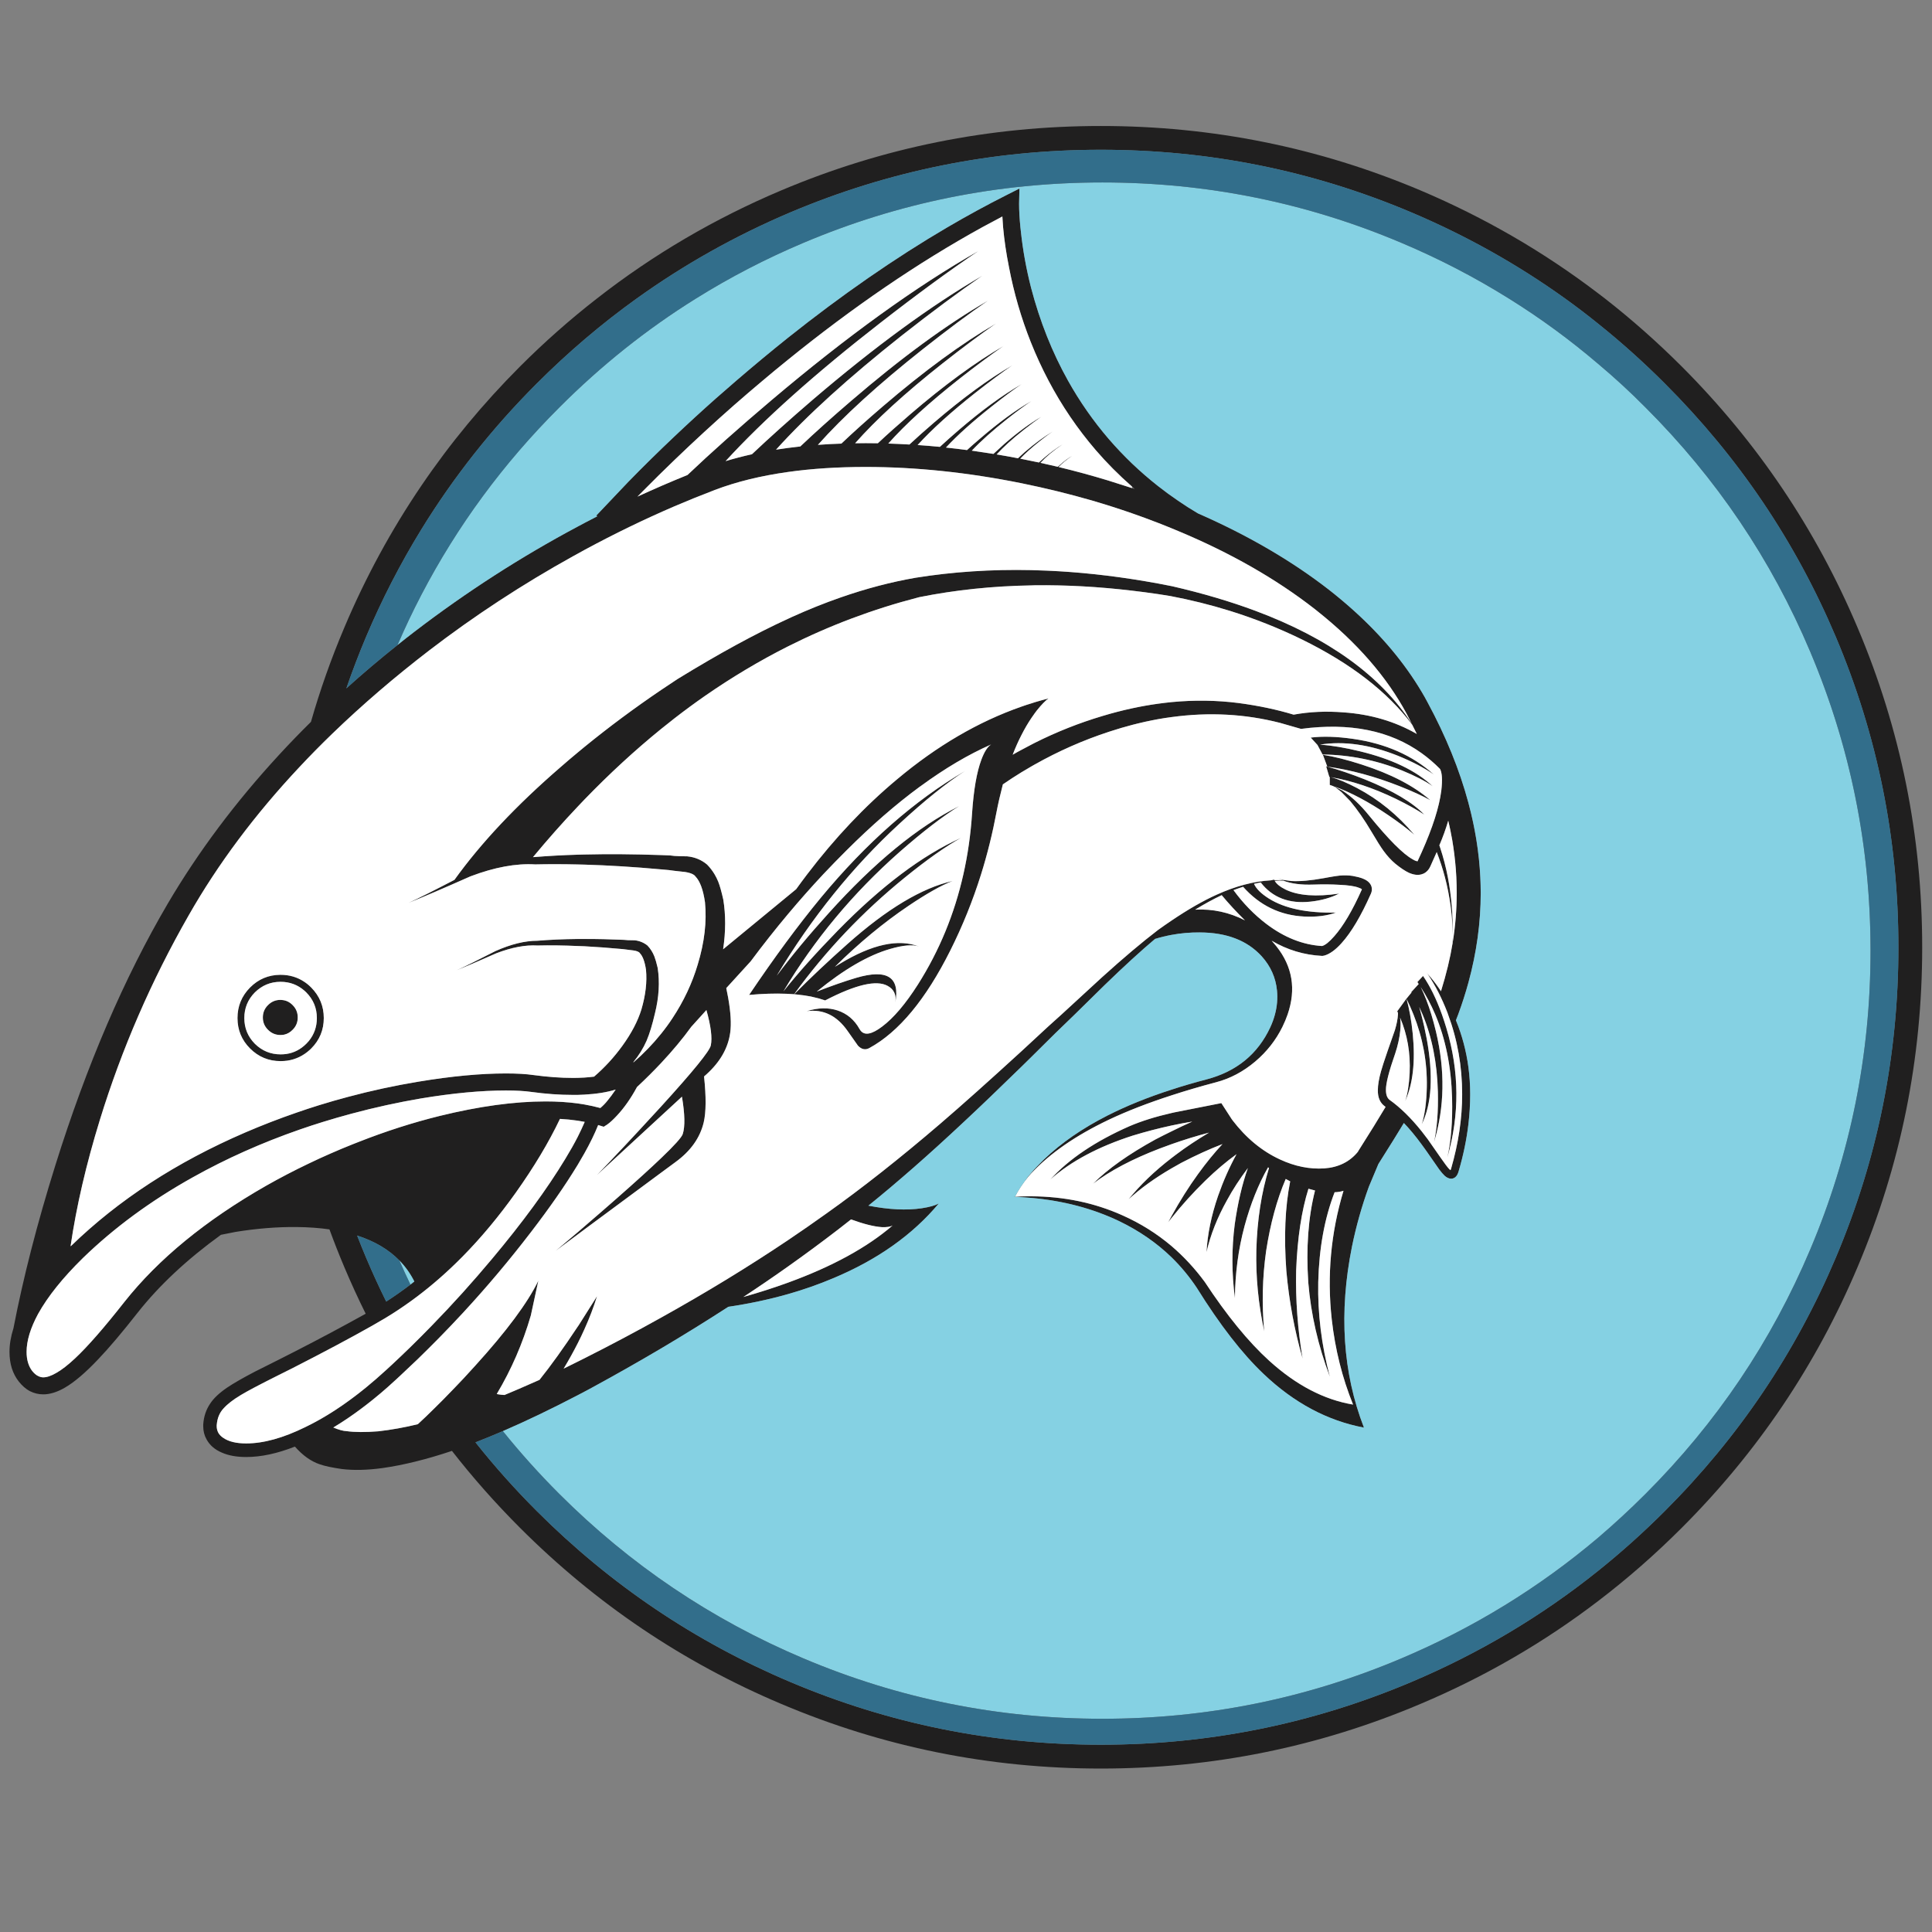 <?xml version="1.0" encoding="utf-8"?>
<!-- Generator: Adobe Illustrator 16.0.0, SVG Export Plug-In . SVG Version: 6.00 Build 0)  -->
<!DOCTYPE svg PUBLIC "-//W3C//DTD SVG 1.1//EN" "http://www.w3.org/Graphics/SVG/1.1/DTD/svg11.dtd">
<svg version="1.1" id="Layer_1" xmlns="http://www.w3.org/2000/svg" xmlns:xlink="http://www.w3.org/1999/xlink" x="0px" y="0px"
	 width="300px" height="300px" viewBox="0 0 300 300" enable-background="new 0 0 300 300" xml:space="preserve">
<rect x="0" y="0" width="300" height="300" fill="#808080" stroke="none"/>
<g>
	<path fill-rule="evenodd" clip-rule="evenodd" fill="#201F1F" d="M175.778,75.792l0.426,0.133l-0.337-0.294
		c-0.03-0.023-0.061-0.047-0.089-0.071c-2.058-1.808-3.935-3.696-5.63-5.665c-2.84-3.308-5.281-6.9-7.327-10.777
		c-1.02-1.933-1.94-3.933-2.765-6.002c-1.488-3.741-2.615-7.615-3.381-11.623c-0.432-2.158-0.737-4.227-0.915-6.207
		c-0.048-0.569-0.086-1.126-0.115-1.671c-1.037,0.545-2.078,1.103-3.122,1.671c-9.941,5.478-20.001,12.34-30.181,20.586
		c-1.31,1.055-2.62,2.138-3.931,3.246c-1.47,1.233-2.943,2.496-4.419,3.789c-3.106,2.733-6.196,5.576-9.267,8.527
		c-1.624,1.559-3.239,3.151-4.846,4.776c-0.302,0.302-0.602,0.604-0.898,0.907c0.67-0.308,1.337-0.611,2-0.907
		c1.275-0.569,2.523-1.108,3.744-1.619c0.682-0.291,1.358-0.569,2.028-0.836c3.634-3.456,7.967-7.315,13-11.578
		c11.797-9.983,22.522-17.717,32.172-23.201c-4.475,3.018-9.547,6.731-15.215,11.143c-10.138,7.885-18.152,15.046-24.045,21.485
		c1.316-0.398,2.68-0.754,4.091-1.068c2.703-2.555,5.836-5.365,9.399-8.43c9.669-8.264,18.455-14.691,26.357-19.279
		c-3.658,2.514-7.813,5.599-12.467,9.257c-8.234,6.509-14.749,12.423-19.546,17.741c0.605-0.096,1.219-0.184,1.841-0.267
		c0.635-0.083,1.277-0.16,1.929-0.231c2.242-2.127,4.862-4.479,7.862-7.052c7.789-6.699,14.877-11.892,21.261-15.579
		c-2.951,2.028-6.307,4.526-10.065,7.496c-6.948,5.496-12.39,10.458-16.327,14.886c1.191-0.089,2.407-0.154,3.646-0.195
		c1.843-1.755,3.987-3.679,6.429-5.772c6.438-5.519,12.295-9.809,17.572-12.867c-2.431,1.684-5.199,3.75-8.305,6.198
		c-5.798,4.577-10.319,8.706-13.562,12.388c0.546-0.012,1.094-0.018,1.646-0.018c0.628,0,1.257,0.005,1.885,0.018
		c1.452-1.364,3.13-2.863,5.034-4.5c5.305-4.552,10.132-8.086,14.477-10.599c-2.01,1.387-4.296,3.086-6.856,5.096
		c-4.689,3.699-8.368,7.049-11.036,10.048c1.092,0.036,2.185,0.086,3.282,0.151c1.132-1.055,2.409-2.193,3.833-3.415
		c4.446-3.812,8.486-6.767,12.121-8.866c-1.679,1.156-3.587,2.576-5.727,4.259c-3.76,2.97-6.744,5.671-8.955,8.101
		c1.144,0.077,2.297,0.172,3.459,0.285c0.859-0.794,1.825-1.654,2.898-2.579c3.575-3.076,6.833-5.46,9.773-7.149
		c-1.356,0.925-2.899,2.075-4.623,3.45c-2.959,2.336-5.328,4.464-7.106,6.385c1.091,0.113,2.182,0.244,3.272,0.392
		c0.611-0.563,1.283-1.156,2.02-1.778c2.922-2.52,5.584-4.464,7.984-5.834c-1.114,0.753-2.374,1.684-3.779,2.792
		c-2.252,1.785-4.081,3.421-5.486,4.909c0.687,0.1,1.381,0.204,2.08,0.311c0.428,0.065,0.854,0.13,1.281,0.196l1.69-1.547
		c2.085-1.808,3.998-3.214,5.735-4.215c-0.806,0.557-1.717,1.236-2.73,2.036c-1.761,1.393-3.16,2.662-4.197,3.806
		c1.108,0.183,2.215,0.382,3.317,0.595l1.058-0.969c1.582-1.357,3.021-2.413,4.313-3.166c-0.605,0.409-1.284,0.916-2.038,1.52
		c-1.232,0.979-2.228,1.871-2.987,2.677c0.974,0.189,1.942,0.388,2.908,0.596l0.766-0.694c1.066-0.9,2.033-1.606,2.898-2.117
		c-1.446,0.984-2.59,1.939-3.434,2.863c0.896,0.196,1.794,0.401,2.696,0.614l0.364-0.329c0.67-0.593,1.283-1.043,1.841-1.352
		c-0.859,0.592-1.554,1.165-2.082,1.716c2.591,0.623,5.161,1.322,7.711,2.099L175.778,75.792z M98.849,46.366
		c-5.46,3.918-10.621,8.309-15.482,13.17c-6.93,6.93-12.915,14.495-17.954,22.693c-3.253,5.294-6.112,10.848-8.572,16.664
		c-1.115,2.645-2.134,5.31-3.06,7.995c2.549-2.3,5.2-4.543,7.95-6.731c0.872-0.706,1.758-1.402,2.659-2.089
		c8.051-6.16,16.49-11.593,25.317-16.3c0.344-0.19,0.688-0.373,1.032-0.552c0.665-0.35,1.331-0.696,2.001-1.04l-0.151-0.116
		c0.012,0,1.231-1.283,3.655-3.85c0.415-0.433,0.863-0.904,1.343-1.414c2.3-2.36,4.68-4.702,7.141-7.025
		c2.087-1.98,4.23-3.945,6.429-5.896c1.056-0.931,2.111-1.85,3.166-2.757c2.686-2.312,5.359-4.532,8.021-6.66
		c8.359-6.659,16.62-12.382,24.783-17.172c3.077-1.802,6.139-3.471,9.187-5.006l1.982-1.004l-0.054,2.357
		c0,1.061,0.069,2.279,0.205,3.654c0.023,0.214,0.048,0.43,0.072,0.649c0.308,2.911,0.838,5.837,1.591,8.777
		c1.364,5.205,3.275,10.007,5.735,14.406c1.809,3.231,3.91,6.242,6.306,9.035c2.311,2.68,4.872,5.125,7.682,7.336
		c1.003,0.789,2.037,1.544,3.104,2.268c0.989,0.682,2.013,1.334,3.068,1.957c7.789,3.415,14.58,7.375,20.372,11.88
		c1.363,1.067,2.658,2.155,3.886,3.265c4.346,3.924,7.844,8.115,10.493,12.573c0.32,0.534,0.622,1.07,0.906,1.61
		c2.857,5.288,4.975,10.493,6.35,15.615c1.275,4.755,1.912,9.429,1.912,14.024c0,4.6-0.637,9.233-1.912,13.899
		c-0.45,1.648-0.98,3.299-1.591,4.953c-0.113,0.303-0.229,0.602-0.348,0.897c0.955,2.329,1.602,4.755,1.938,7.274
		c0.184,1.376,0.276,2.781,0.276,4.215c0,1.548-0.093,3.099-0.276,4.651c-0.284,2.394-0.781,4.805-1.494,7.229
		c-0.094,0.35-0.216,0.619-0.364,0.809c-0.213,0.279-0.488,0.418-0.826,0.418c-0.332,0-0.671-0.154-1.014-0.462
		c-0.243-0.23-0.52-0.552-0.826-0.961c-0.825-1.173-1.496-2.137-2.012-2.89c-0.242-0.344-0.482-0.676-0.72-0.996
		c-0.959-1.311-1.882-2.422-2.766-3.334c-0.83,1.388-2.148,3.509-3.956,6.367l-1.478,3.521c-1.091,2.994-1.965,6.092-2.622,9.292
		c-2.058,10.239-1.438,19.612,1.858,28.119c-5.681-1.073-10.874-3.851-15.581-8.333c-3.324-3.147-6.788-7.612-10.386-13.392
		c-1.149-1.726-2.455-3.299-3.912-4.723c-2.318-2.247-5.03-4.119-8.138-5.619c-4.102-1.957-8.644-3.157-13.622-3.602
		c-0.517-0.047-1.032-0.086-1.548-0.115c-0.338-0.019-0.677-0.032-1.014-0.045c-0.065,0-0.134-0.002-0.205-0.009
		c0.071-0.006,0.145-0.009,0.223-0.009c0.326-0.023,0.658-0.042,0.996-0.054c0.516-0.018,1.031-0.023,1.548-0.018
		c5.074,0.023,9.777,1.005,14.112,2.943c2.804,1.245,5.354,2.84,7.647,4.783c1.896,1.62,3.619,3.478,5.165,5.576
		c3.428,5.211,6.759,9.287,9.996,12.228c4.179,3.788,8.521,6.06,13.027,6.812c-1.684-4.162-2.785-8.569-3.308-13.223
		c-0.753-6.783-0.146-13.439,1.822-19.973c-0.432,0.137-0.892,0.21-1.378,0.223c-1.565,4.036-2.413,8.69-2.543,13.961
		c-0.101,4.854,0.501,9.755,1.806,14.699c-1.826-4.831-2.944-9.715-3.353-14.646c-0.356-5.353-0.007-10.113,1.049-14.282
		l-1.023-0.274c-1.078,3.434-1.716,7.671-1.911,12.716c-0.101,4.523,0.234,9.074,1.004,13.65c-1.261-4.362-2.104-8.897-2.524-13.604
		c-0.392-5.324-0.193-9.961,0.596-13.909l-0.693-0.373c-1.376,3.22-2.39,6.944-3.042,11.178c-0.586,4.132-0.685,8.297-0.293,12.494
		c-0.913-4.232-1.322-8.439-1.228-12.618c0.131-4.689,0.786-8.938,1.965-12.744l-0.142-0.115c-1.506,2.645-2.725,5.683-3.654,9.116
		c-0.961,3.585-1.459,7.316-1.494,11.194c-0.51-3.858-0.52-7.691-0.026-11.497c0.474-3.309,1.152-6.208,2.036-8.698
		c-1.258,1.666-2.337,3.326-3.236,4.981c-1.507,2.697-2.567,5.385-3.184,8.064c0.146-2.763,0.742-5.664,1.786-8.705
		c0.818-2.335,1.776-4.5,2.872-6.492c-1.57,1.126-3.18,2.49-4.828,4.09c-1.896,1.851-3.652,3.789-5.264,5.816
		c-0.179,0.22-0.351,0.438-0.516,0.657c0.165-0.319,0.337-0.636,0.516-0.95c1.298-2.359,2.667-4.532,4.108-6.519
		c1.292-1.784,2.562-3.341,3.806-4.668c-2.016,0.771-4.149,1.743-6.402,2.916c-0.517,0.285-1.021,0.569-1.512,0.854
		c-2.609,1.517-4.832,3.121-6.67,4.811c1.784-2.224,4.008-4.36,6.67-6.412c0.23-0.184,0.468-0.365,0.712-0.542
		c1.546-1.163,3.251-2.298,5.113-3.406c-1.957,0.517-3.898,1.114-5.825,1.796c-0.617,0.22-1.23,0.444-1.841,0.677
		c-4.269,1.637-7.716,3.456-10.342,5.46c2.288-2.289,5.513-4.577,9.675-6.865c0.83-0.433,1.666-0.854,2.508-1.263
		c1.071-0.534,2.149-1.041,3.228-1.521c-1.078,0.178-2.156,0.383-3.228,0.613c-2.022,0.438-4.025,0.96-6.012,1.564
		c-5.336,1.714-9.604,3.984-12.806,6.813c2.889-3.172,6.978-5.925,12.271-8.262c1.869-0.8,4.051-1.485,6.547-2.054
		c0.142-0.035,0.288-0.068,0.435-0.098c0.214-0.047,2.648-0.528,7.301-1.44l1.663,2.57h0.027l0.027,0.071
		c2.121,2.774,4.579,4.808,7.372,6.099c2.316,1.08,4.614,1.545,6.892,1.397c2.216-0.161,3.962-1.026,5.237-2.598l0.017-0.053
		c1.85-2.917,3.272-5.217,4.27-6.9l-0.098-0.071c-0.766-0.546-1.133-1.396-1.104-2.553c0-0.77,0.163-1.737,0.489-2.898
		c0.147-0.551,0.492-1.613,1.032-3.183c0.669-1.903,1.045-2.979,1.129-3.229c0.278-0.937,0.436-1.743,0.471-2.418
		c0-0.083,0-0.164,0-0.24c-0.041-0.082-0.079-0.166-0.115-0.25l1.44-1.982v0.01l0.774-0.942c-0.013-0.024-0.023-0.049-0.036-0.07
		l1.155-1.256c-0.07-0.095-0.139-0.194-0.203-0.302l0.879-0.951c1.097,1.589,2.075,3.582,2.936,5.984
		c0.236,0.669,0.465,1.368,0.684,2.098c2.028,6.735,2.079,13.443,0.151,20.123c0.588-2.596,0.833-5.683,0.739-9.265
		c-0.137-4.844-1.008-9.162-2.615-12.956c-0.64-1.507-1.394-2.926-2.258-4.26c0.609,1.228,1.161,2.646,1.653,4.26
		c0.255,0.837,0.494,1.726,0.721,2.668c1.435,6.028,1.335,11.737-0.295,17.126c0.463-2.157,0.659-4.748,0.589-7.771
		c-0.112-4.482-0.905-8.489-2.375-12.022c-0.166-0.397-0.341-0.789-0.524-1.174c0.112,0.379,0.219,0.771,0.32,1.174
		c0.313,1.186,0.595,2.442,0.845,3.77c1.043,5.68,0.788,10.106-0.766,13.278c0.468-1.483,0.729-3.409,0.782-5.781
		c0.072-3.864-0.619-7.621-2.071-11.267c-0.32-0.813-0.68-1.619-1.075-2.419c0.206,0.747,0.387,1.554,0.543,2.419
		c0.176,0.954,0.319,1.982,0.426,3.086c0.41,4.244,0.018,7.698-1.174,10.359c0.373-1.156,0.601-2.609,0.685-4.357
		c0.143-3.095-0.354-5.964-1.485-8.607c0.095,0.552,0.104,1.221,0.027,2.009c-0.113,1.145-0.375,2.33-0.783,3.558
		c-0.978,2.786-1.459,4.68-1.44,5.682c0,0.735,0.193,1.248,0.578,1.538c1.659,1.181,3.317,2.805,4.971,4.874
		c0.32,0.403,0.641,0.82,0.961,1.254c0.308,0.427,0.962,1.365,1.965,2.818c0.633,0.913,1.082,1.51,1.344,1.787l0.194,0.17
		c0.035-0.029,0.071-0.11,0.107-0.239c1.144-3.956,1.716-7.803,1.716-11.544c0-4.34-0.729-8.468-2.188-12.387
		c-0.027-0.089-0.061-0.184-0.097-0.285c-0.884-2.281-1.903-4.271-3.06-5.966l-0.178-0.223c0.095,0.112,0.3,0.341,0.613,0.685
		c0.558,0.658,1.098,1.385,1.619,2.179c0.83-2.662,1.431-5.152,1.805-7.47l0.036-1.076v0.854c0.403-2.549,0.604-5.065,0.604-7.549
		c0-0.824-0.021-1.648-0.061-2.472c-0.024-0.427-0.052-0.854-0.081-1.281c-0.118-1.506-0.305-3.011-0.56-4.517
		c-0.013-0.03-0.018-0.06-0.018-0.089c-0.013-0.042-0.021-0.083-0.027-0.125c-0.006-0.041-0.012-0.079-0.018-0.115
		c-0.006-0.036-0.012-0.071-0.018-0.107c-0.013-0.042-0.021-0.08-0.027-0.115c-0.012-0.065-0.024-0.131-0.035-0.196
		c-0.012-0.042-0.021-0.083-0.026-0.125c-0.012-0.047-0.021-0.091-0.026-0.134c-0.007-0.047-0.013-0.088-0.02-0.124
		c-0.011-0.047-0.02-0.091-0.026-0.133c-0.022-0.101-0.044-0.202-0.061-0.303c-0.014-0.047-0.022-0.092-0.027-0.133
		c-0.012-0.054-0.024-0.104-0.035-0.151c-0.012-0.048-0.022-0.092-0.027-0.134c-0.012-0.047-0.021-0.092-0.027-0.133
		c-0.006-0.03-0.012-0.056-0.018-0.08c-0.024-0.089-0.044-0.175-0.062-0.258c-0.013-0.054-0.023-0.104-0.036-0.151
		c-0.006-0.03-0.012-0.056-0.018-0.08c-0.006-0.03-0.013-0.057-0.018-0.081c-0.006-0.029-0.012-0.056-0.018-0.08
		c-0.006-0.042-0.016-0.083-0.027-0.125c-0.378,1.292-0.839,2.567-1.379,3.824c0.055,0.148,0.104,0.299,0.152,0.454
		c0.474,1.434,0.862,2.931,1.165,4.491c0.551,2.857,0.81,5.914,0.773,9.168c-0.071-4.618-0.904-8.973-2.499-13.063l-1.005,2.25
		c-0.214,0.48-0.548,0.842-1.005,1.085h-0.026c-0.095,0.047-0.196,0.085-0.303,0.115c-0.568,0.172-1.228,0.095-1.975-0.231
		c-0.604-0.284-1.307-0.752-2.106-1.405c-0.658-0.551-1.271-1.221-1.841-2.009c-0.428-0.586-1.041-1.559-1.841-2.917
		c-1.108-1.879-2.218-3.48-3.327-4.802c-0.9-0.931-1.359-1.402-1.377-1.414l-0.908-0.711l-0.391-0.213
		c-0.165-0.059-0.335-0.119-0.507-0.178v-1.236c-0.023-0.006-0.048-0.009-0.07-0.009l-0.49-1.645
		c0.06,0.018,0.119,0.036,0.179,0.054l-0.685-1.841c1.76,0.279,3.767,0.783,6.02,1.512c4.541,1.458,8.096,3.305,10.662,5.54
		c-1.209-0.67-2.787-1.39-4.73-2.161c-3.865-1.53-7.618-2.546-11.258-3.05c1.767,0.486,3.709,1.147,5.824,1.983
		c4.34,1.749,7.417,3.572,9.23,5.469c-1.145-0.753-2.614-1.571-4.411-2.454c-3.51-1.69-6.877-2.813-10.101-3.37
		c1.132,0.296,2.488,0.862,4.072,1.698c3.349,1.767,6.313,4.186,8.893,7.256c-1.061-0.919-2.407-1.933-4.037-3.042
		c-3.024-2.057-5.843-3.554-8.457-4.49l1.271,0.64c1.435,0.914,2.837,2.221,4.206,3.922c3.023,3.71,5.279,5.972,6.768,6.785
		c0.326,0.196,0.578,0.293,0.755,0.293l0.027-0.072c0.207-0.45,0.409-0.892,0.604-1.325c1.708-3.817,2.725-7.01,3.05-9.577
		c0.19-1.636,0.125-2.754-0.195-3.353c-0.901-0.913-1.853-1.728-2.854-2.445c-4.908-3.527-11.153-4.787-18.736-3.779l-3.255-0.934
		c-5.43-1.394-11.048-1.692-16.851-0.898c-0.694,0.089-1.388,0.196-2.082,0.32c-2.502,0.451-5.035,1.1-7.602,1.948
		c-4.021,1.315-7.873,3.014-11.561,5.095c-0.173,0.095-0.345,0.192-0.516,0.293c-0.522,0.296-1.037,0.602-1.548,0.916
		c-0.979,0.599-1.938,1.225-2.881,1.877c-0.415,1.6-0.744,3.038-0.988,4.313c-0.622,3.314-1.422,6.535-2.4,9.666
		c-1.286,4.096-2.878,8.036-4.775,11.818c-3.806,7.599-7.995,12.648-12.565,15.143c-0.623,0.34-1.212,0.218-1.77-0.364
		c-0.047-0.07-0.578-0.824-1.591-2.258c-1.677-2.414-3.8-3.447-6.368-3.104c1.761-0.547,3.361-0.582,4.802-0.107
		c1.47,0.493,2.606,1.456,3.406,2.891c0.041,0.077,0.089,0.147,0.142,0.214c0.622,0.823,1.743,0.621,3.362-0.605
		c1.778-1.334,3.63-3.513,5.557-6.536c3.314-5.229,5.665-10.926,7.053-17.091c0.687-3.042,1.138-6.198,1.352-9.47
		c0.242-3.641,0.726-6.424,1.449-8.351c0.456-1.227,0.96-2.012,1.512-2.356c-3.54,1.56-7.183,3.711-10.929,6.457
		c-0.06,0.036-0.116,0.074-0.169,0.115c-3.71,2.728-7.514,6.036-11.409,9.925c-1.203,1.198-2.398,2.425-3.584,3.681
		c-1.855,1.987-3.678,4.046-5.468,6.181c-1.968,2.347-3.892,4.784-5.772,7.31l-3.796,4.162c0.106,0.498,0.201,0.978,0.284,1.441
		c0.41,2.287,0.519,4.111,0.33,5.468c-0.326,2.384-1.551,4.538-3.672,6.465l-0.392,0.347c0.338,3.166,0.32,5.544-0.053,7.132
		c-0.569,2.396-2.031,4.449-4.383,6.162c-0.659,0.487-1.403,1.035-2.232,1.646c-2.906,2.141-6.877,5.081-11.917,8.821
		c-0.338,0.255-0.682,0.513-1.032,0.774c-1.09,0.812-2.229,1.656-3.415,2.533c1.132-0.947,2.271-1.908,3.415-2.881
		c0.344-0.296,0.688-0.592,1.032-0.89c1.714-1.47,3.433-2.963,5.158-4.48c2.857-2.514,5.111-4.56,6.759-6.137
		c2.086-1.991,3.206-3.239,3.36-3.743c0.374-1.156,0.333-3.089-0.125-5.799l-13.205,12.175c2.874-2.988,5.765-6.067,8.67-9.24
		c0.45-0.485,0.883-0.957,1.299-1.413c4.979-5.466,7.551-8.629,7.717-9.488c0.243-1.175,0.016-3.003-0.684-5.487l-2.348,2.598
		c-1.31,1.813-2.872,3.69-4.686,5.628c-1.146,1.222-2.393,2.463-3.745,3.727c-0.948,1.755-1.986,3.234-3.112,4.437
		c-0.575,0.624-1.082,1.088-1.521,1.396l-0.533,0.338l-0.863-0.267c-0.527,1.328-1.241,2.796-2.143,4.402
		c-0.319,0.569-0.663,1.161-1.032,1.777c-0.035,0.055-0.071,0.109-0.106,0.17c-1.879,3.083-4.243,6.48-7.088,10.189
		c-4.422,5.78-9.213,11.298-14.37,16.551c-1.085,1.102-2.182,2.192-3.291,3.271c-0.901,0.866-1.814,1.728-2.739,2.588
		c-0.231,0.214-0.462,0.427-0.693,0.641c-3.23,2.987-6.453,5.448-9.666,7.38c0.859,0.355,1.544,0.543,2.054,0.561
		c1.292,0.179,2.935,0.188,4.927,0.027c2.04-0.232,4.087-0.6,6.145-1.103c0.438-0.409,0.88-0.825,1.325-1.245
		c0.889-0.86,1.778-1.737,2.668-2.633c1.048-1.066,2.101-2.16,3.156-3.28c0.582-0.629,1.162-1.264,1.743-1.904
		c4.885-5.376,8.157-9.781,9.818-13.214l-1.165,5.398c-1.263,4.339-3.026,8.402-5.291,12.191l0.267,0.053
		c0.261,0.049,0.571,0.08,0.934,0.098c1.203-0.491,3.015-1.273,5.434-2.348c1.748-2.176,3.728-4.933,5.939-8.27
		c0.048-0.066,0.095-0.133,0.143-0.204l2.854-4.518c-0.521,1.689-1.177,3.405-1.965,5.148c-0.319,0.718-0.663,1.438-1.032,2.161
		c-0.657,1.298-1.387,2.611-2.187,3.939l2.223-1.103c0.338-0.173,0.67-0.338,0.996-0.498c4.103-2.068,8.074-4.177,11.917-6.323
		c6.988-3.889,13.551-7.893,19.687-12.014c2.033-1.368,4.022-2.751,5.967-4.143c5.519-3.919,11.414-8.567,17.687-13.945
		c3.379-2.904,7.583-6.656,12.61-11.257c0.504-0.469,1.02-0.946,1.548-1.433c0.853-0.781,1.725-1.587,2.613-2.417
		c0.599-0.534,1.287-1.154,2.063-1.859c1.673-1.523,3.771-3.454,6.296-5.789c3.285-2.97,6.178-5.413,8.679-7.328
		c0.718-0.516,1.42-1.004,2.108-1.467c2.573-1.737,4.908-3.076,7.007-4.019c2.94-1.334,5.753-2.078,8.438-2.232l0.479-0.115
		c0.014,0.029,0.027,0.059,0.045,0.089c0.416-0.012,0.831-0.009,1.246,0.009l-0.658-0.294l0.613,0.223l1.396,0.195
		c1.321,0.083,3.02-0.064,5.096-0.444c1.107-0.213,1.932-0.347,2.472-0.4c0.699-0.06,1.36-0.041,1.982,0.053
		c0.818,0.148,1.405,0.312,1.762,0.489c0.64,0.284,1.034,0.688,1.183,1.209c0.095,0.356,0.058,0.715-0.107,1.076
		c-1.528,3.445-3.046,6-4.554,7.665c-0.941,1.05-1.831,1.693-2.667,1.93l-0.294,0.053h-0.07c-2.78-0.143-5.387-0.928-7.816-2.356
		l0.729,0.863c2.508,3.147,3.088,6.678,1.742,10.591c-0.219,0.635-0.488,1.277-0.809,1.93c-1.014,2.057-2.417,3.844-4.206,5.362
		c-1.868,1.582-3.904,2.662-6.11,3.236c-2.441,0.646-4.742,1.322-6.899,2.027c-3.67,1.186-6.925,2.45-9.764,3.798
		c-5.123,2.442-9.121,5.208-11.996,8.296c-0.167,0.172-0.323,0.347-0.472,0.524c-0.196,0.208-0.383,0.421-0.561,0.64
		c0.331-0.426,0.676-0.845,1.032-1.253c0.29-0.344,0.596-0.679,0.916-1.005l0.969-0.986c0.03-0.03,0.062-0.061,0.097-0.088
		c2.657-2.546,5.932-4.806,9.827-6.787c2.923-1.487,6.24-2.831,9.951-4.027c1.742-0.568,3.571-1.103,5.485-1.601
		c4.625-1.228,7.905-3.916,9.845-8.065c0.308-0.664,0.552-1.332,0.729-2.001c0.332-1.239,0.438-2.476,0.32-3.708
		c-0.196-2.011-0.983-3.783-2.366-5.318c-2.24-2.466-5.454-3.705-9.639-3.717c-1.477-0.012-2.935,0.115-4.375,0.382
		c-0.86,0.16-1.711,0.367-2.553,0.622c-2.235,1.879-4.857,4.28-7.87,7.204c-1.767,1.742-3.306,3.254-4.615,4.535
		c-1.209,1.18-2.226,2.164-3.05,2.952c-1.274,1.275-2.499,2.486-3.672,3.638c-0.534,0.521-1.05,1.027-1.548,1.52
		c-3.504,3.42-6.477,6.27-8.919,8.546c-5.288,4.962-10.235,9.306-14.842,13.027c3.172,0.622,5.941,0.756,8.306,0.4
		c1.191-0.185,2.065-0.43,2.623-0.737c-4.066,4.866-9.53,8.735-16.389,11.604c-2.252,0.953-4.601,1.777-7.043,2.472
		c-2.946,0.836-6.029,1.49-9.249,1.966c-3.355,2.175-6.835,4.329-10.438,6.465c-3.487,2.063-7.088,4.105-10.806,6.127
		c-0.368,0.201-0.737,0.399-1.111,0.595c-0.344,0.184-0.688,0.365-1.032,0.543c-4.138,2.158-8.012,4.017-11.623,5.575
		c-1.464,0.628-2.881,1.21-4.25,1.743c2.947,3.711,6.124,7.272,9.532,10.679c11.442,11.437,24.565,20.282,39.367,26.536
		c15.337,6.491,31.406,9.737,48.206,9.737c16.795,0,32.864-3.246,48.207-9.737c10.547-4.459,20.225-10.218,29.034-17.278
		c3.579-2.868,7.021-5.954,10.323-9.258c11.437-11.423,20.29-24.546,26.563-39.365c6.48-15.319,9.72-31.379,9.72-48.18
		c0-16.813-3.239-32.881-9.72-48.207c-6.272-14.82-15.126-27.94-26.563-39.357c-3.302-3.308-6.744-6.395-10.323-9.258
		c-1.685-1.363-3.395-2.667-5.131-3.912c-7.399-5.312-15.366-9.776-23.903-13.393c-15.325-6.479-31.393-9.719-48.207-9.719
		c-16.8,0-32.869,3.24-48.206,9.719C114.209,36.59,106.248,41.054,98.849,46.366z M80.752,56.904
		c3.788-3.788,7.764-7.301,11.925-10.538c8.733-6.824,18.274-12.423,28.625-16.798c15.788-6.669,32.333-10.004,49.637-10.004
		c17.299,0,33.846,3.334,49.639,10.004c9.948,4.215,19.149,9.548,27.603,15.997c0.338,0.255,0.688,0.522,1.05,0.801
		c4.143,3.236,8.112,6.75,11.906,10.538c11.755,11.78,20.858,25.299,27.309,40.559c6.688,15.793,10.031,32.339,10.031,49.638
		c0,17.304-3.344,33.851-10.031,49.638c-6.45,15.26-15.554,28.761-27.309,40.505c-4.097,4.102-8.415,7.886-12.956,11.348
		c-8.453,6.461-17.654,11.791-27.603,15.988c-15.793,6.693-32.34,10.039-49.639,10.039c-17.304,0-33.85-3.346-49.637-10.039
		c-15.259-6.444-28.776-15.557-40.55-27.336c-3.806-3.807-7.33-7.79-10.573-11.951c-3.93,1.316-7.525,2.205-10.787,2.668
		c-2.389,0.325-4.506,0.373-6.349,0.142c-1.488-0.213-2.621-0.456-3.398-0.729c-1.356-0.457-2.64-1.373-3.85-2.748
		c-2.745,1.079-5.268,1.618-7.568,1.618c-1.488,0-2.748-0.228-3.779-0.685c-1.09-0.463-1.882-1.147-2.374-2.054
		c-0.344-0.611-0.516-1.289-0.516-2.036v-0.277c0.083-1.221,0.435-2.291,1.058-3.209c0.533-0.836,1.422-1.678,2.667-2.526
		c0.984-0.663,2.413-1.484,4.287-2.463c2.531-1.263,4.605-2.309,6.224-3.139c3.8-1.944,7.463-3.898,10.991-5.86
		c-1.18-2.378-2.289-4.796-3.326-7.256c-0.818-1.939-1.585-3.886-2.303-5.842c-1.583-0.226-3.287-0.348-5.113-0.365
		c-2.994-0.029-6.148,0.222-9.461,0.756l-2.277,0.453c-5.264,3.812-9.568,7.834-12.912,12.067c-2.419,3.083-4.46,5.494-6.127,7.238
		c-1.974,2.093-3.71,3.572-5.211,4.438c-1.191,0.688-2.306,1.031-3.343,1.031c-0.729,0-1.432-0.171-2.107-0.516
		c-0.599-0.326-1.159-0.815-1.681-1.467c-0.966-1.228-1.45-2.764-1.45-4.606c0-1.161,0.205-2.387,0.614-3.673
		c1.523-7.873,3.687-16.291,6.491-25.255c4.884-15.615,10.716-29.188,17.492-40.718c4.736-8.039,10.501-15.74,17.296-23.103
		c1.589-1.725,3.228-3.421,4.917-5.086c1.417-4.951,3.143-9.827,5.176-14.628c3.291-7.79,7.274-15.129,11.951-22.018
		C69.883,68.852,74.996,62.672,80.752,56.904z M90.792,174.204c-0.018-0.006-0.036-0.009-0.053-0.009
		c-0.344-0.065-0.688-0.124-1.032-0.178c-0.925-0.137-1.843-0.229-2.756-0.275c-1.731,3.64-4.025,7.47-6.882,11.488
		c-4.708,6.605-9.839,11.993-15.393,16.166c-1.233,0.926-2.484,1.792-3.753,2.598c-0.753,0.479-1.515,0.938-2.286,1.37
		c-0.291,0.165-0.586,0.337-0.889,0.516c-3.356,1.896-7.485,4.096-12.387,6.598c-4.186,2.069-6.851,3.456-7.994,4.162
		c-1.174,0.705-2.058,1.39-2.651,2.054c-0.308,0.326-0.551,0.702-0.729,1.13c-0.178,0.409-0.29,0.907-0.337,1.493v0.152
		c0,0.342,0.08,0.675,0.24,0.995c0.178,0.314,0.439,0.584,0.783,0.81c0.835,0.576,2.022,0.862,3.557,0.862
		c2.68,0,5.733-0.842,9.159-2.526c4.079-1.956,8.276-4.92,12.592-8.892c0.337-0.314,0.679-0.629,1.022-0.942
		c0.918-0.859,1.832-1.731,2.739-2.614c1.108-1.085,2.208-2.188,3.298-3.309c3.214-3.302,6.323-6.746,9.329-10.333
		c4.755-5.667,8.561-10.861,11.417-15.579c0.735-1.205,1.376-2.339,1.921-3.405c0.385-0.765,0.729-1.498,1.032-2.197
		C90.756,174.296,90.774,174.252,90.792,174.204z M55.454,191.855c0.444,1.145,0.907,2.286,1.387,3.425
		c0.978,2.311,2.021,4.588,3.13,6.828c1.274-0.824,2.528-1.704,3.762-2.641c0.202-0.159,0.403-0.32,0.604-0.479
		c-0.616-1.228-1.393-2.319-2.33-3.272C60.335,194.008,58.151,192.722,55.454,191.855z M50.083,174.231
		c-0.587,0.183-1.173,0.369-1.761,0.561c-0.593,0.195-1.18,0.394-1.761,0.596c-5.929,2.063-11.465,4.535-16.611,7.415
		c-6.503,3.629-12.189,7.803-17.056,12.521c-3.136,3.071-5.462,5.97-6.98,8.697c-1.192,2.205-1.788,4.173-1.788,5.904
		c0,1.209,0.291,2.196,0.871,2.96c0.314,0.381,0.611,0.635,0.89,0.766c0.279,0.148,0.554,0.223,0.827,0.223
		c0.557,0,1.23-0.229,2.019-0.685c0.83-0.463,1.802-1.216,2.917-2.26c1.956-1.831,4.511-4.754,7.665-8.767
		c5.276-6.664,12.619-12.682,22.026-18.052c2.135-1.21,4.319-2.348,6.555-3.416c1.114-0.538,2.243-1.058,3.388-1.557
		c1.137-0.503,2.291-0.985,3.458-1.449c0.297-0.118,0.591-0.232,0.881-0.346c4.238-1.672,8.46-3.027,12.662-4.064
		c6.106-1.5,11.584-2.25,16.434-2.25c1.766,0,3.429,0.104,4.988,0.312c0.35,0.055,0.694,0.106,1.032,0.161
		c0.866,0.153,1.693,0.337,2.481,0.551c0.433-0.373,0.803-0.756,1.111-1.148c0.374-0.443,0.797-1.017,1.271-1.716
		c-1.357,0.422-2.978,0.683-4.864,0.784c-0.338,0.017-0.682,0.03-1.032,0.044c-0.255,0-0.512,0-0.773,0
		c-2.058,0-4.203-0.154-6.439-0.463c-1.031-0.148-2.347-0.223-3.948-0.223c-3.806,0-8.184,0.409-13.135,1.228
		c-3.627,0.617-7.238,1.408-10.831,2.374C53.076,173.336,51.576,173.769,50.083,174.231z M47.236,152.444
		c0.38,0.249,0.742,0.546,1.085,0.891c1.304,1.32,1.956,2.904,1.956,4.747c0,1.85-0.652,3.427-1.956,4.73
		c-0.065,0.066-0.133,0.131-0.204,0.196c-1.021,0.931-2.188,1.494-3.504,1.689c-0.338,0.047-0.688,0.071-1.049,0.071
		c-1.843,0-3.421-0.651-4.731-1.957c-1.305-1.304-1.956-2.881-1.956-4.73c0-1.843,0.651-3.427,1.956-4.747
		c1.292-1.294,2.846-1.948,4.66-1.967c0.023,0,0.046,0,0.071,0C44.933,151.368,46.158,151.728,47.236,152.444z M47.557,154.099
		c-0.083-0.084-0.169-0.163-0.257-0.241c-1.056-0.936-2.301-1.404-3.735-1.404c-0.013,0-0.024,0-0.035,0
		c-1.531,0.007-2.849,0.556-3.957,1.646c-1.092,1.107-1.637,2.437-1.637,3.983c0,1.554,0.545,2.884,1.637,3.992
		c1.114,1.098,2.445,1.646,3.992,1.646c0.314,0,0.619-0.02,0.915-0.063c1.168-0.176,2.194-0.704,3.077-1.583
		c0.143-0.141,0.276-0.286,0.4-0.434c0.83-1.021,1.245-2.206,1.245-3.559C49.202,156.535,48.654,155.206,47.557,154.099z
		 M90.739,124.167c-0.344,0.361-0.688,0.723-1.032,1.084c-2.354,2.484-4.667,5.099-6.945,7.844l0.276-0.018
		c2.117-0.172,4.339-0.293,6.669-0.364c0.338-0.013,0.683-0.021,1.032-0.027c3.717-0.089,7.689-0.059,11.917,0.089
		c0.449,0.018,0.909,0.035,1.377,0.053c0.184,0.03,0.415,0.057,0.693,0.08c0.516,0.036,1.18,0.056,1.992,0.063
		c1.18,0.119,2.203,0.542,3.069,1.271c0.45,0.456,0.844,0.969,1.183,1.538c0.207,0.35,0.391,0.721,0.551,1.112
		c0.249,0.623,0.513,1.556,0.791,2.801c0.391,2.401,0.382,4.971-0.026,7.709l11.338-9.328c0.563-0.783,1.129-1.547,1.698-2.294
		c4.328-5.685,8.981-10.605,13.961-14.761c6.189-5.194,12.631-8.958,19.323-11.294c0.516-0.184,1.031-0.353,1.548-0.507
		c0.171-0.06,0.343-0.116,0.516-0.169c0.705-0.213,1.417-0.412,2.134-0.595c-0.492,0.355-1.101,0.984-1.822,1.885
		c-0.106,0.136-0.211,0.276-0.312,0.418c-0.179,0.237-0.351,0.482-0.516,0.737c-0.546,0.807-1.062,1.69-1.548,2.651
		c-0.486,0.942-0.939,1.959-1.36,3.05c0.444-0.261,0.897-0.514,1.36-0.756c0.511-0.279,1.025-0.551,1.548-0.818
		c0.171-0.094,0.343-0.183,0.516-0.267c3.396-1.707,6.909-3.1,10.537-4.179c2.916-0.883,5.792-1.518,8.625-1.903
		c0.694-0.095,1.388-0.178,2.082-0.249c3.539-0.338,7.007-0.291,10.403,0.143c3.089,0.409,5.94,1.011,8.556,1.805
		c2.447-0.451,5.03-0.569,7.744-0.355c4.21,0.29,8.004,1.407,11.383,3.352l-0.712-1.423c-3.805-5.099-9.521-9.518-17.144-13.259
		c-3.594-1.755-7.311-3.231-11.152-4.428c-3.012-0.938-6.097-1.705-9.257-2.304c-0.634-0.106-1.268-0.207-1.903-0.302
		c-6.622-0.984-13.008-1.441-19.162-1.37c-0.173,0.006-0.345,0.012-0.516,0.018c-6.018,0.101-11.816,0.708-17.395,1.823
		c-0.076,0.018-0.154,0.039-0.231,0.062c-6.989,1.809-13.719,4.34-20.186,7.594c-4.417,2.229-8.708,4.79-12.876,7.683
		c-1.595,1.108-3.174,2.271-4.74,3.486c-0.693,0.54-1.384,1.088-2.071,1.645C98.588,116.495,94.616,120.153,90.739,124.167z
		 M90.739,85.404c-0.344,0.184-0.688,0.374-1.032,0.569c-0.248,0.131-0.497,0.267-0.747,0.409
		c-7.855,4.357-15.296,9.23-22.32,14.619c-2.692,2.07-5.274,4.165-7.746,6.287c-2.548,2.188-4.982,4.402-7.3,6.643
		c-1.767,1.708-3.468,3.435-5.104,5.185c-6.925,7.38-12.66,15.063-17.208,23.049c-5.779,10.107-10.371,20.681-13.773,31.72
		c-2.135,6.925-3.652,13.466-4.553,19.625l0.107-0.071c7.345-7.126,16.35-12.989,27.015-17.589c2.603-1.12,5.243-2.143,7.923-3.068
		c1.168-0.408,2.345-0.797,3.531-1.165c1.494-0.462,2.999-0.895,4.518-1.298c3.586-0.961,7.238-1.749,10.955-2.365
		c5.11-0.849,9.625-1.271,13.544-1.271c1.731,0,3.16,0.082,4.287,0.248c2.193,0.296,4.226,0.444,6.1,0.444
		c0.261,0,0.518-0.003,0.773-0.009c0.35-0.013,0.694-0.026,1.032-0.044c0.521-0.035,1.023-0.084,1.502-0.143
		c1.637-1.405,3.101-3,4.394-4.784c1.417-1.957,2.404-3.842,2.961-5.656c0.652-2.224,0.89-4.271,0.711-6.145
		c-0.183-1.244-0.495-2.101-0.934-2.569c-0.13-0.22-0.474-0.368-1.031-0.445c-0.7-0.083-1.239-0.151-1.619-0.204
		c-2.105-0.196-4.099-0.344-5.985-0.445c-0.349-0.018-0.693-0.029-1.032-0.036c-2.235-0.101-4.313-0.127-6.233-0.08
		c-1.891-0.112-4.031,0.291-6.42,1.21c-2.709,1.202-4.749,2.074-6.118,2.615c1.322-0.6,3.323-1.586,6.002-2.962
		c2.395-1.067,4.559-1.6,6.491-1.6c1.944-0.16,4.037-0.252,6.278-0.276c0.338,0,0.683,0,1.032,0
		c1.933-0.006,3.969,0.039,6.109,0.133c0.344,0.047,0.916,0.071,1.716,0.071c0.735,0.083,1.391,0.353,1.966,0.809
		c0.456,0.474,0.815,1.038,1.076,1.689c0.16,0.41,0.332,1.005,0.516,1.787c0.338,2.206,0.199,4.551-0.418,7.035
		c-0.409,1.766-0.841,3.189-1.299,4.268c-0.521,1.187-1.209,2.295-2.062,3.326l0.044,0.025c1.571-1.362,2.993-2.838,4.269-4.427
		c0.627-0.777,1.215-1.58,1.76-2.411c1.749-2.644,3.056-5.42,3.922-8.332c1.049-3.444,1.425-6.669,1.129-9.675
		c-0.278-1.926-0.767-3.258-1.467-3.993c-0.077-0.125-0.203-0.234-0.374-0.329c-0.278-0.16-0.685-0.284-1.218-0.374
		c-0.652-0.07-1.212-0.133-1.681-0.187c-0.338-0.042-0.628-0.08-0.871-0.116c-0.403-0.035-0.804-0.071-1.2-0.107
		c-4.216-0.385-8.188-0.631-11.917-0.738c-0.344-0.012-0.688-0.021-1.032-0.026c-2.294-0.054-4.496-0.057-6.606-0.009
		c-2.971-0.178-6.323,0.442-10.058,1.858c-4.251,1.885-7.455,3.257-9.613,4.117c1.583-0.729,3.96-1.92,7.132-3.574
		c4.132-5.751,9.636-11.596,16.513-17.537c0.865-0.759,1.743-1.505,2.632-2.24c0.344-0.291,0.688-0.576,1.032-0.854
		c3.794-3.095,7.767-6.047,11.917-8.857c0.687-0.463,1.377-0.922,2.071-1.378c0.172-0.112,0.347-0.228,0.525-0.346
		c6.391-3.925,12.088-7.031,17.091-9.319c0.196-0.102,0.395-0.193,0.595-0.276c2.55-1.156,5.066-2.167,7.55-3.032
		c3.989-1.394,7.891-2.418,11.703-3.077c5.779-0.924,11.768-1.318,17.963-1.182c0.171,0.006,0.343,0.012,0.516,0.018
		c6.184,0.16,12.57,0.848,19.162,2.063c0.73,0.137,1.463,0.278,2.197,0.427c4.701,1.085,9.015,2.359,12.938,3.824
		c11.336,4.238,19.419,10.074,24.25,17.508l-0.809-1.556c-3.096-5.738-7.729-11.056-13.9-15.953c-0.136-0.107-0.269-0.214-0.4-0.32
		c-5.98-4.654-13.013-8.67-21.092-12.05c-1.056-0.445-2.117-0.874-3.185-1.289c-3.295-1.281-6.678-2.428-10.146-3.442
		c-3.599-1.043-7.291-1.95-11.08-2.721c-8.359-1.684-16.418-2.525-24.179-2.525c-4.364,0-8.392,0.26-12.085,0.782
		c-4.228,0.593-8.012,1.523-11.356,2.792c-0.106,0.042-0.21,0.083-0.312,0.125c-1.986,0.759-3.968,1.562-5.949,2.41
		C100.061,80.623,95.398,82.885,90.739,85.404z M45.45,156.081c0.522,0.522,0.783,1.159,0.783,1.912
		c0,0.748-0.261,1.382-0.783,1.903c-0.379,0.397-0.821,0.652-1.325,0.765c-0.189,0.036-0.386,0.054-0.587,0.054
		c-0.752,0-1.396-0.273-1.93-0.818c-0.527-0.521-0.792-1.155-0.792-1.903c0-0.753,0.264-1.39,0.792-1.912
		c0.534-0.545,1.177-0.817,1.93-0.817c0.048,0,0.096,0.003,0.143,0.009C44.368,155.302,44.958,155.571,45.45,156.081z
		 M139.63,127.937c-7.226,6.651-13.564,14.507-19.013,23.564c2.33-3.111,5.028-6.36,8.093-9.745
		c7.067-7.843,13.81-13.372,20.23-16.584c-2.561,1.583-5.646,3.957-9.258,7.123c-7.202,6.355-13.213,13.57-18.034,21.645
		c2.289-2.869,5.114-6.026,8.475-9.471c6.74-6.876,13.102-11.661,19.083-14.352c-2.401,1.339-5.3,3.387-8.697,6.144
		c-6.557,5.318-12.29,11.359-17.198,18.123c-0.397-0.034-0.806-0.059-1.227-0.071c-1.737-0.07-3.655-0.012-5.753,0.178h-0.009
		c3.877-5.762,7.588-10.792,11.134-15.09c7.09-8.555,14.554-15.115,22.391-19.679C146.943,121.587,143.537,124.326,139.63,127.937z
		 M204.58,115.683l-1.049-1.147c1.862-0.231,4.05-0.166,6.563,0.196c5.045,0.717,9.228,2.561,12.548,5.532
		c-1.489-1.032-3.354-2.004-5.594-2.917c-4.34-1.731-8.361-2.306-12.067-1.725c1.85,0.136,3.913,0.484,6.189,1.041
		c4.933,1.192,8.697,2.997,11.294,5.416c-1.155-0.8-2.734-1.609-4.73-2.428c-4.02-1.612-8.144-2.443-12.37-2.49L204.58,115.683z
		 M207.951,137.39c-1.174-0.071-2.496-0.083-3.966-0.035c-1.915,0.071-3.483-0.131-4.705-0.605
		c-0.443-0.011-0.893-0.003-1.343,0.027c0.291,0.497,0.863,0.954,1.717,1.369c1.944,0.931,4.704,1.136,8.279,0.614
		c-1.287,0.652-2.767,1.067-4.438,1.245c-3.325,0.362-5.898-0.625-7.719-2.961l0.411-0.081c-0.488,0.072-0.977,0.163-1.469,0.276
		c0.35,0.776,1.121,1.538,2.312,2.285c2.467,1.547,5.938,2.273,10.414,2.179c-1.388,0.504-3.037,0.708-4.944,0.614
		c-3.747-0.19-6.904-1.729-9.472-4.616c-0.491,0.154-0.989,0.326-1.493,0.516c1.506,2.058,3.208,3.806,5.104,5.247
		c2.774,2.104,5.655,3.248,8.644,3.432c0.485-0.118,1.12-0.625,1.902-1.521c1.394-1.571,2.816-3.981,4.27-7.23l0.026-0.044
		c-0.101-0.101-0.282-0.193-0.543-0.276C210.334,137.594,209.337,137.449,207.951,137.39z M193.332,142.921l-0.08-0.071
		c-1.305-1.292-2.488-2.576-3.548-3.851c-1.346,0.64-2.719,1.39-4.118,2.25C188.295,141.106,190.877,141.664,193.332,142.921z
		 M138.225,147.349c-3.402,0.978-7.203,3.187-11.399,6.625c2.335-0.907,4.375-1.618,6.117-2.134c4.803-1.417,6.83-0.134,6.083,3.852
		c0.189-1.211-0.214-2.082-1.21-2.615c-1.73-0.943-4.958-0.188-9.684,2.268c-0.623-0.22-1.286-0.403-1.992-0.552
		c-0.077-0.023-0.154-0.041-0.232-0.054c-0.663-0.13-1.365-0.23-2.107-0.303c-0.153-0.017-0.313-0.035-0.479-0.053
		c2.548-2.566,5.299-5.16,8.251-7.781c6.136-5.46,11.581-8.726,16.335-9.8c-1.743,0.67-4.028,1.96-6.856,3.869
		c-3.871,2.608-7.674,5.76-11.409,9.452c0.255-0.154,0.513-0.311,0.774-0.471c4.979-3.022,9.079-3.916,12.298-2.676
		C141.737,146.638,140.241,146.762,138.225,147.349z M132.151,189.349l-2.001,1.564c-2.561,1.969-5.164,3.891-7.807,5.762
		c-2.276,1.614-4.583,3.187-6.918,4.722c2.448-0.692,4.753-1.434,6.918-2.222c6.876-2.502,12.301-5.467,16.273-8.892
		c-0.338,0.207-0.901,0.296-1.689,0.266C135.705,190.466,134.114,190.065,132.151,189.349z"/>
	<path fill-rule="evenodd" clip-rule="evenodd" fill="#FFFFFF" d="M98.982,77.116c0.297-0.303,0.596-0.605,0.898-0.907
		c1.607-1.625,3.222-3.217,4.846-4.776c3.07-2.952,6.16-5.794,9.267-8.527c1.476-1.292,2.949-2.555,4.419-3.789
		c1.311-1.108,2.621-2.19,3.931-3.246c10.179-8.246,20.239-15.108,30.181-20.586c1.044-0.569,2.085-1.126,3.122-1.671
		c0.029,0.545,0.067,1.103,0.115,1.671c0.178,1.98,0.483,4.049,0.915,6.207c0.766,4.008,1.893,7.882,3.381,11.623
		c0.824,2.069,1.745,4.069,2.765,6.002c2.046,3.877,4.487,7.47,7.327,10.777c1.695,1.969,3.572,3.857,5.63,5.665v0.231l-3.69-1.174
		c-2.55-0.776-5.12-1.476-7.711-2.099c0.528-0.551,1.223-1.124,2.082-1.716c-0.558,0.308-1.171,0.759-1.841,1.352l-0.364,0.329
		c-0.902-0.213-1.801-0.418-2.696-0.614c0.844-0.924,1.987-1.879,3.434-2.863c-0.865,0.51-1.832,1.216-2.898,2.117l-0.766,0.694
		c-0.966-0.208-1.935-0.406-2.908-0.596c0.76-0.806,1.755-1.699,2.987-2.677c0.754-0.604,1.433-1.111,2.038-1.52
		c-1.293,0.753-2.731,1.808-4.313,3.166l-1.058,0.969c-1.103-0.213-2.209-0.412-3.317-0.595c1.037-1.145,2.437-2.413,4.197-3.806
		c1.014-0.8,1.925-1.479,2.73-2.036c-1.737,1.001-3.65,2.407-5.735,4.215l-1.69,1.547c-0.427-0.066-0.854-0.131-1.281-0.196
		c-0.698-0.107-1.393-0.211-2.08-0.311c1.405-1.488,3.234-3.124,5.486-4.909c1.405-1.108,2.665-2.039,3.779-2.792
		c-2.4,1.37-5.063,3.314-7.984,5.834c-0.736,0.622-1.408,1.215-2.02,1.778c-1.091-0.148-2.181-0.278-3.272-0.392
		c1.779-1.921,4.147-4.049,7.106-6.385c1.724-1.375,3.267-2.525,4.623-3.45c-2.94,1.689-6.198,4.073-9.773,7.149
		c-1.074,0.925-2.04,1.785-2.898,2.579c-1.162-0.113-2.315-0.208-3.459-0.285c2.211-2.43,5.195-5.131,8.955-8.101
		c2.14-1.684,4.048-3.103,5.727-4.259c-3.635,2.099-7.675,5.054-12.121,8.866c-1.423,1.221-2.701,2.359-3.833,3.415
		c-1.097-0.065-2.19-0.115-3.282-0.151c2.668-3,6.347-6.349,11.036-10.048c2.561-2.01,4.847-3.709,6.856-5.096
		c-4.345,2.513-9.171,6.047-14.477,10.599c-1.904,1.637-3.582,3.136-5.034,4.5c-0.628-0.012-1.256-0.018-1.885-0.018
		c-0.551,0-1.1,0.005-1.646,0.018c3.243-3.682,7.764-7.811,13.562-12.388c3.106-2.448,5.875-4.514,8.305-6.198
		c-5.276,3.059-11.134,7.349-17.572,12.867c-2.442,2.093-4.586,4.017-6.429,5.772c-1.239,0.041-2.455,0.106-3.646,0.195
		c3.937-4.428,9.378-9.39,16.327-14.886c3.759-2.97,7.114-5.468,10.065-7.496c-6.384,3.687-13.472,8.88-21.261,15.579
		c-3,2.573-5.62,4.924-7.862,7.052c-0.652,0.072-1.294,0.148-1.929,0.231c-0.622,0.083-1.236,0.171-1.841,0.267
		c4.797-5.318,11.312-11.231,19.546-17.741c4.654-3.658,8.81-6.744,12.467-9.257c-7.902,4.588-16.688,11.015-26.357,19.279
		c-3.563,3.064-6.696,5.875-9.399,8.43c-1.412,0.314-2.775,0.67-4.091,1.068c5.894-6.438,13.908-13.6,24.045-21.485
		c5.667-4.411,10.74-8.125,15.215-11.143c-9.65,5.484-20.375,13.217-32.172,23.201c-5.034,4.263-9.367,8.122-13,11.578
		c-0.67,0.267-1.347,0.545-2.028,0.836c-1.221,0.51-2.469,1.049-3.744,1.619C100.319,76.505,99.652,76.808,98.982,77.116z
		 M90.739,85.404c4.66-2.519,9.322-4.781,13.988-6.785c1.98-0.848,3.963-1.651,5.949-2.41c0.102-0.042,0.205-0.083,0.312-0.125
		c3.344-1.269,7.128-2.199,11.356-2.792c3.693-0.522,7.721-0.782,12.085-0.782c7.76,0,15.82,0.842,24.179,2.525
		c3.789,0.771,7.481,1.677,11.08,2.721c2.063,0.605,4.094,1.254,6.092,1.948c1.362,0.475,2.715,0.972,4.054,1.494
		c1.067,0.415,2.129,0.844,3.185,1.289c8.079,3.379,15.111,7.396,21.092,12.05c0.132,0.106,0.265,0.213,0.4,0.32
		c6.171,4.896,10.805,10.214,13.9,15.953l0.809,1.556c-4.831-7.434-12.914-13.271-24.25-17.508
		c-3.924-1.465-8.237-2.739-12.938-3.824c-0.734-0.149-1.467-0.291-2.197-0.427c-1.357-0.249-2.708-0.477-4.054-0.685
		c-5.164-0.794-10.2-1.254-15.108-1.378c-0.173-0.006-0.345-0.011-0.516-0.018c-6.195-0.136-12.184,0.258-17.963,1.182
		c-3.813,0.659-7.714,1.684-11.703,3.077c-2.484,0.866-5,1.876-7.55,3.032c-0.201,0.083-0.399,0.175-0.595,0.276
		c-5.003,2.288-10.701,5.394-17.091,9.319c-0.178,0.118-0.353,0.234-0.525,0.346c-0.693,0.457-1.384,0.916-2.071,1.378
		c-4.15,2.811-8.123,5.762-11.917,8.857c-0.344,0.278-0.688,0.563-1.032,0.854c-0.889,0.735-1.767,1.481-2.632,2.24
		c-6.877,5.941-12.381,11.786-16.513,17.537c-3.171,1.653-5.549,2.845-7.132,3.574c2.158-0.859,5.362-2.231,9.613-4.117
		c3.734-1.417,7.087-2.037,10.058-1.858c2.11-0.048,4.313-0.045,6.606,0.009c0.344,0.005,0.688,0.014,1.032,0.026
		c3.729,0.107,7.701,0.353,11.917,0.738c0.396,0.036,0.796,0.072,1.2,0.107c0.243,0.036,0.533,0.074,0.871,0.116
		c0.469,0.053,1.029,0.116,1.681,0.187c0.533,0.089,0.939,0.213,1.218,0.374c0.171,0.095,0.297,0.204,0.374,0.329
		c0.7,0.735,1.189,2.066,1.467,3.993c0.296,3.005-0.08,6.231-1.129,9.675c-0.866,2.912-2.173,5.688-3.922,8.332
		c-0.544,0.831-1.133,1.634-1.76,2.411c-1.276,1.589-2.698,3.064-4.269,4.427l-0.044-0.025c0.853-1.031,1.541-2.14,2.062-3.326
		c0.458-1.078,0.89-2.502,1.299-4.268c0.617-2.484,0.756-4.829,0.418-7.035c-0.184-0.782-0.356-1.377-0.516-1.787
		c-0.261-0.652-0.62-1.215-1.076-1.689c-0.575-0.456-1.23-0.726-1.966-0.809c-0.8,0-1.372-0.024-1.716-0.071
		c-2.141-0.095-4.176-0.139-6.109-0.133c-0.349,0-0.693,0-1.032,0c-2.241,0.023-4.333,0.116-6.278,0.276
		c-1.933,0-4.097,0.533-6.491,1.6c-2.68,1.376-4.68,2.363-6.002,2.962c1.369-0.541,3.409-1.413,6.118-2.615
		c2.389-0.919,4.53-1.322,6.42-1.21c1.921-0.047,3.999-0.021,6.233,0.08c0.338,0.007,0.683,0.018,1.032,0.036
		c1.886,0.101,3.88,0.249,5.985,0.445c0.379,0.053,0.918,0.121,1.619,0.204c0.557,0.077,0.9,0.226,1.031,0.445
		c0.439,0.468,0.751,1.325,0.934,2.569c0.178,1.875-0.059,3.921-0.711,6.145c-0.557,1.814-1.544,3.699-2.961,5.656
		c-1.292,1.784-2.757,3.379-4.394,4.784c-0.479,0.059-0.981,0.107-1.502,0.143c-0.338,0.018-0.682,0.031-1.032,0.044
		c-0.255,0.006-0.512,0.009-0.773,0.009c-1.874,0-3.907-0.148-6.1-0.444c-1.126-0.166-2.555-0.248-4.287-0.248
		c-3.919,0-8.434,0.422-13.544,1.271c-3.717,0.616-7.368,1.404-10.955,2.365c-1.519,0.403-3.023,0.836-4.518,1.298
		c-1.186,0.368-2.362,0.757-3.531,1.165c-2.68,0.926-5.32,1.948-7.923,3.068c-10.665,4.6-19.67,10.463-27.015,17.589l-0.107,0.071
		c0.901-6.159,2.418-12.7,4.553-19.625c3.403-11.039,7.994-21.612,13.773-31.72c4.548-7.986,10.283-15.669,17.208-23.049
		c1.636-1.75,3.337-3.477,5.104-5.185c2.318-2.241,4.752-4.455,7.3-6.643c2.472-2.122,5.054-4.217,7.746-6.287
		c7.024-5.388,14.464-10.261,22.32-14.619c0.25-0.142,0.499-0.278,0.747-0.409C90.051,85.778,90.395,85.588,90.739,85.404z
		 M90.739,124.167c3.877-4.014,7.85-7.671,11.917-10.974c0.687-0.557,1.377-1.105,2.071-1.645c1.565-1.215,3.145-2.377,4.74-3.486
		c4.168-2.893,8.46-5.454,12.876-7.683c6.467-3.254,13.197-5.786,20.186-7.594c0.077-0.023,0.155-0.044,0.231-0.062
		c5.579-1.115,11.377-1.722,17.395-1.823c0.171-0.006,0.343-0.012,0.516-0.018c4.891-0.06,9.927,0.22,15.108,0.836
		c1.34,0.154,2.69,0.332,4.054,0.534c0.636,0.095,1.27,0.196,1.903,0.302c3.16,0.599,6.245,1.367,9.257,2.304
		c3.842,1.197,7.559,2.673,11.152,4.428c7.623,3.741,13.339,8.16,17.144,13.259l0.712,1.423c-3.379-1.945-7.173-3.062-11.383-3.352
		c-2.714-0.214-5.297-0.096-7.744,0.355c-2.615-0.794-5.467-1.396-8.556-1.805c-3.396-0.433-6.864-0.481-10.403-0.143
		c-0.694,0.071-1.388,0.154-2.082,0.249c-1.339,0.184-2.691,0.424-4.054,0.72c-1.512,0.326-3.036,0.721-4.571,1.183
		c-3.628,1.079-7.141,2.472-10.537,4.179c-0.173,0.084-0.345,0.173-0.516,0.267c-0.522,0.267-1.037,0.54-1.548,0.818
		c-0.463,0.242-0.916,0.495-1.36,0.756c0.421-1.09,0.874-2.107,1.36-3.05c0.486-0.96,1.002-1.844,1.548-2.651
		c0.165-0.255,0.337-0.5,0.516-0.737c0.101-0.142,0.205-0.282,0.312-0.418c0.722-0.901,1.33-1.53,1.822-1.885
		c-0.717,0.184-1.429,0.382-2.134,0.595c-0.173,0.054-0.345,0.11-0.516,0.169c-0.517,0.154-1.032,0.323-1.548,0.507
		c-6.692,2.335-13.134,6.1-19.323,11.294c-4.98,4.155-9.633,9.076-13.961,14.761c-0.569,0.747-1.136,1.512-1.698,2.294
		l-11.338,9.328c0.409-2.739,0.417-5.309,0.026-7.709c-0.278-1.245-0.542-2.179-0.791-2.801c-0.16-0.391-0.344-0.762-0.551-1.112
		c-0.338-0.569-0.732-1.082-1.183-1.538c-0.866-0.729-1.889-1.153-3.069-1.271c-0.812-0.006-1.476-0.027-1.992-0.063
		c-0.278-0.023-0.51-0.05-0.693-0.08c-0.468-0.018-0.928-0.036-1.377-0.053c-4.228-0.148-8.2-0.178-11.917-0.089
		c-0.349,0.006-0.693,0.014-1.032,0.027c-2.33,0.071-4.552,0.192-6.669,0.364l-0.276,0.018c2.277-2.745,4.591-5.359,6.945-7.844
		C90.051,124.889,90.395,124.528,90.739,124.167z M47.557,154.099c1.098,1.107,1.646,2.437,1.646,3.983
		c0,1.353-0.416,2.538-1.245,3.559c-0.124,0.147-0.258,0.293-0.4,0.434c-0.883,0.879-1.909,1.407-3.077,1.583
		c-0.296,0.043-0.601,0.063-0.915,0.063c-1.547,0-2.878-0.548-3.992-1.646c-1.092-1.108-1.637-2.438-1.637-3.992
		c0-1.547,0.545-2.876,1.637-3.983c1.108-1.09,2.426-1.639,3.957-1.646c0.011,0,0.022,0,0.035,0c1.435,0,2.68,0.469,3.735,1.404
		C47.388,153.936,47.474,154.015,47.557,154.099z M47.236,152.444c-1.079-0.717-2.303-1.076-3.672-1.076c-0.024,0-0.048,0-0.071,0
		c-1.814,0.019-3.368,0.673-4.66,1.967c-1.305,1.32-1.956,2.904-1.956,4.747c0,1.85,0.651,3.427,1.956,4.73
		c1.31,1.306,2.888,1.957,4.731,1.957c0.362,0,0.711-0.024,1.049-0.071c1.316-0.195,2.483-0.759,3.504-1.689
		c0.071-0.065,0.139-0.13,0.204-0.196c1.304-1.304,1.956-2.881,1.956-4.73c0-1.843-0.652-3.427-1.956-4.747
		C47.978,152.99,47.616,152.693,47.236,152.444z M50.083,174.231c1.494-0.463,2.994-0.896,4.5-1.299
		c3.592-0.966,7.203-1.757,10.831-2.374c4.951-0.818,9.329-1.228,13.135-1.228c1.601,0,2.917,0.074,3.948,0.223
		c2.236,0.309,4.381,0.463,6.439,0.463c0.261,0,0.518,0,0.773,0c0.35-0.014,0.694-0.027,1.032-0.044
		c1.886-0.102,3.507-0.362,4.864-0.784c-0.474,0.699-0.897,1.272-1.271,1.716c-0.308,0.393-0.678,0.775-1.111,1.148
		c-0.788-0.214-1.615-0.397-2.481-0.551c-0.338-0.055-0.682-0.106-1.032-0.161c-1.56-0.207-3.222-0.312-4.988-0.312
		c-4.85,0-10.328,0.75-16.434,2.25c-4.202,1.037-8.424,2.393-12.662,4.064c-0.29,0.113-0.584,0.228-0.881,0.346
		c-1.167,0.464-2.321,0.946-3.458,1.449c-1.145,0.499-2.274,1.019-3.388,1.557c-2.236,1.068-4.42,2.206-6.555,3.416
		c-9.408,5.37-16.75,11.388-22.026,18.052c-3.154,4.013-5.709,6.936-7.665,8.767c-1.115,1.044-2.087,1.797-2.917,2.26
		c-0.788,0.456-1.461,0.685-2.019,0.685c-0.273,0-0.548-0.074-0.827-0.223c-0.279-0.131-0.575-0.385-0.89-0.766
		c-0.581-0.764-0.871-1.751-0.871-2.96c0-1.731,0.596-3.699,1.788-5.904c1.518-2.728,3.844-5.626,6.98-8.697
		c4.867-4.719,10.553-8.893,17.056-12.521c5.146-2.88,10.682-5.353,16.611-7.415c0.581-0.202,1.167-0.4,1.761-0.596
		C48.909,174.601,49.495,174.414,50.083,174.231z M71.86,195.084c2.863-2.911,5.599-6.195,8.208-9.854
		c2.857-4.019,5.151-7.849,6.882-11.488c0.914,0.047,1.832,0.139,2.756,0.275c0.344,0.054,0.688,0.112,1.032,0.178
		c0.018,0,0.036,0.003,0.053,0.009c-0.018,0.048-0.036,0.092-0.053,0.134c-0.302,0.699-0.647,1.433-1.032,2.197
		c-0.545,1.066-1.186,2.2-1.921,3.405c-2.856,4.718-6.663,9.912-11.417,15.579c-1.476,1.761-2.979,3.493-4.508,5.194
		c-1.577,1.748-3.184,3.461-4.82,5.139c-1.09,1.12-2.19,2.224-3.298,3.309c-0.907,0.883-1.821,1.755-2.739,2.614
		c-0.344,0.313-0.685,0.628-1.022,0.942c-1.067,0.979-2.126,1.897-3.175,2.757c-3.207,2.614-6.346,4.66-9.417,6.135
		c-3.426,1.685-6.479,2.526-9.159,2.526c-1.535,0-2.721-0.286-3.557-0.862c-0.344-0.226-0.604-0.495-0.783-0.81
		c-0.16-0.32-0.24-0.653-0.24-0.995v-0.152c0.047-0.586,0.16-1.084,0.337-1.493c0.178-0.428,0.421-0.804,0.729-1.13
		c0.593-0.664,1.477-1.349,2.651-2.054c0.942-0.581,2.919-1.624,5.931-3.131c0.641-0.324,1.328-0.669,2.063-1.031
		c4.902-2.502,9.031-4.701,12.387-6.598c0.302-0.179,0.598-0.351,0.889-0.516c0.771-0.433,1.533-0.891,2.286-1.37
		c1.269-0.806,2.52-1.672,3.753-2.598C67.153,199.536,69.548,197.432,71.86,195.084z M101.357,173.226
		c-2.905,3.173-5.796,6.252-8.67,9.24l13.205-12.175c0.457,2.71,0.498,4.643,0.125,5.799c-0.154,0.504-1.274,1.752-3.36,3.743
		c-1.648,1.577-3.902,3.623-6.759,6.137c-1.725,1.518-3.444,3.011-5.158,4.48c-0.344,0.298-0.688,0.594-1.032,0.89
		c-1.144,0.973-2.282,1.934-3.415,2.881c1.186-0.877,2.324-1.722,3.415-2.533c0.35-0.262,0.694-0.52,1.032-0.774
		c5.04-3.74,9.011-6.681,11.917-8.821c0.829-0.61,1.573-1.158,2.232-1.646c2.352-1.713,3.814-3.767,4.383-6.162
		c0.373-1.588,0.391-3.966,0.053-7.132l0.392-0.347c2.122-1.927,3.347-4.081,3.672-6.465c0.189-1.356,0.081-3.181-0.33-5.468
		c-0.083-0.464-0.178-0.943-0.284-1.441l3.796-4.162c1.88-2.525,3.804-4.962,5.772-7.31c1.79-2.134,3.613-4.194,5.468-6.181
		c1.187-1.256,2.381-2.483,3.584-3.681c3.895-3.889,7.698-7.197,11.409-9.925c0.054-0.041,0.109-0.079,0.169-0.115
		c3.746-2.745,7.389-4.897,10.929-6.457c-0.552,0.345-1.056,1.129-1.512,2.356c-0.724,1.927-1.207,4.71-1.449,8.351
		c-0.214,3.272-0.665,6.428-1.352,9.47c-1.388,6.166-3.738,11.862-7.053,17.091c-1.927,3.023-3.779,5.202-5.557,6.536
		c-1.619,1.227-2.74,1.429-3.362,0.605c-0.053-0.066-0.101-0.137-0.142-0.214c-0.8-1.435-1.936-2.397-3.406-2.891
		c-1.441-0.475-3.041-0.439-4.802,0.107c2.568-0.344,4.69,0.689,6.368,3.104c1.013,1.434,1.544,2.188,1.591,2.258
		c0.557,0.582,1.147,0.704,1.77,0.364c4.571-2.495,8.759-7.544,12.565-15.143c1.896-3.782,3.489-7.722,4.775-11.818
		c0.979-3.13,1.778-6.352,2.4-9.666c0.244-1.275,0.573-2.713,0.988-4.313c0.943-0.652,1.902-1.278,2.881-1.877
		c0.511-0.314,1.025-0.619,1.548-0.916c0.171-0.101,0.343-0.198,0.516-0.293c3.688-2.081,7.54-3.78,11.561-5.095
		c1.191-0.391,2.373-0.741,3.548-1.05c1.362-0.355,2.715-0.655,4.054-0.898c0.694-0.125,1.388-0.231,2.082-0.32
		c5.803-0.794,11.421-0.495,16.851,0.898l3.255,0.934c7.583-1.008,13.828,0.251,18.736,3.779c1.002,0.718,1.953,1.533,2.854,2.445
		c0.32,0.599,0.386,1.717,0.195,3.353c-0.325,2.566-1.342,5.759-3.05,9.577c-0.195,0.433-0.397,0.875-0.604,1.325l-0.027,0.072
		c-0.177,0-0.429-0.098-0.755-0.293c-1.488-0.813-3.744-3.074-6.768-6.785c-1.369-1.702-2.771-3.009-4.206-3.922l-1.271-0.64
		c2.614,0.937,5.433,2.433,8.457,4.49c1.63,1.109,2.977,2.123,4.037,3.042c-2.579-3.071-5.544-5.49-8.893-7.256
		c-1.584-0.836-2.94-1.402-4.072-1.698c3.224,0.557,6.591,1.68,10.101,3.37c1.797,0.883,3.267,1.701,4.411,2.454
		c-1.813-1.897-4.891-3.72-9.23-5.469c-2.115-0.836-4.058-1.497-5.824-1.983c3.64,0.504,7.393,1.521,11.258,3.05
		c1.943,0.771,3.521,1.491,4.73,2.161c-2.566-2.235-6.121-4.082-10.662-5.54c-2.253-0.729-4.26-1.233-6.02-1.512l0.685,1.841
		c-0.06-0.018-0.119-0.036-0.179-0.054l0.49,1.645c0.022,0,0.047,0.003,0.07,0.009v1.236c0.172,0.06,0.342,0.119,0.507,0.178
		l0.391,0.213l0.908,0.711c0.018,0.012,0.477,0.483,1.377,1.414c1.109,1.322,2.219,2.922,3.327,4.802
		c0.8,1.358,1.413,2.331,1.841,2.917c0.569,0.789,1.183,1.458,1.841,2.009c0.8,0.653,1.502,1.122,2.106,1.405
		c0.747,0.326,1.406,0.403,1.975,0.231c0.106-0.03,0.208-0.068,0.303-0.115h0.026c0.457-0.244,0.791-0.605,1.005-1.085l1.005-2.25
		c0.499,1.274,0.921,2.573,1.271,3.895c0.771,2.928,1.181,5.984,1.228,9.168c0.036-3.254-0.223-6.311-0.773-9.168
		c-0.303-1.56-0.691-3.057-1.165-4.491c-0.048-0.155-0.098-0.306-0.152-0.454c0.54-1.257,1.001-2.531,1.379-3.824
		c0.012,0.042,0.021,0.083,0.027,0.125c0.006,0.024,0.012,0.05,0.018,0.08c0.005,0.023,0.012,0.051,0.018,0.081
		c0.006,0.024,0.012,0.05,0.018,0.08c0.013,0.047,0.023,0.097,0.036,0.151c0.018,0.083,0.037,0.169,0.062,0.258
		c0.006,0.023,0.012,0.05,0.018,0.08c0.006,0.041,0.016,0.086,0.027,0.133c0.005,0.042,0.016,0.086,0.027,0.134
		c0.011,0.047,0.023,0.097,0.035,0.151c0.005,0.042,0.014,0.086,0.027,0.133c0.017,0.101,0.038,0.202,0.061,0.303
		c0.007,0.042,0.016,0.086,0.026,0.133c0.007,0.036,0.013,0.077,0.02,0.124c0.005,0.043,0.015,0.087,0.026,0.134
		c0.006,0.042,0.015,0.083,0.026,0.125c0.011,0.065,0.023,0.13,0.035,0.196c0.006,0.035,0.015,0.073,0.027,0.115
		c0.006,0.036,0.012,0.071,0.018,0.107c0.006,0.036,0.012,0.074,0.018,0.115c0.006,0.042,0.015,0.083,0.027,0.125
		c0,0.029,0.005,0.059,0.018,0.089c0.255,1.506,0.441,3.011,0.56,4.517c0.029,0.427,0.057,0.854,0.081,1.281
		c0.04,0.824,0.061,1.648,0.061,2.472c0,2.484-0.2,5-0.604,7.549v-0.854l-0.036,1.076c-0.374,2.318-0.975,4.808-1.805,7.47
		c-0.521-0.794-1.062-1.521-1.619-2.179c-0.313-0.344-0.519-0.572-0.613-0.685l0.178,0.223c1.156,1.695,2.176,3.685,3.06,5.966
		c0.036,0.102,0.069,0.196,0.097,0.285c1.46,3.919,2.188,8.047,2.188,12.387c0,3.741-0.572,7.588-1.716,11.544
		c-0.036,0.129-0.072,0.21-0.107,0.239l-0.194-0.17c-0.262-0.277-0.711-0.874-1.344-1.787c-1.003-1.453-1.657-2.392-1.965-2.818
		c-0.32-0.434-0.641-0.851-0.961-1.254c-1.653-2.069-3.312-3.693-4.971-4.874c-0.385-0.29-0.578-0.803-0.578-1.538
		c-0.019-1.002,0.463-2.896,1.44-5.682c0.408-1.228,0.67-2.413,0.783-3.558c0.077-0.788,0.067-1.457-0.027-2.009
		c1.132,2.644,1.628,5.513,1.485,8.607c-0.084,1.748-0.312,3.201-0.685,4.357c1.191-2.661,1.584-6.115,1.174-10.359
		c-0.106-1.104-0.25-2.132-0.426-3.086c-0.156-0.865-0.337-1.672-0.543-2.419c0.396,0.8,0.755,1.606,1.075,2.419
		c1.452,3.646,2.144,7.402,2.071,11.267c-0.053,2.372-0.314,4.298-0.782,5.781c1.554-3.172,1.809-7.599,0.766-13.278
		c-0.25-1.327-0.531-2.584-0.845-3.77c-0.102-0.403-0.208-0.795-0.32-1.174c0.184,0.385,0.358,0.776,0.524,1.174
		c1.47,3.533,2.263,7.54,2.375,12.022c0.07,3.023-0.126,5.614-0.589,7.771c1.63-5.389,1.729-11.098,0.295-17.126
		c-0.227-0.942-0.466-1.831-0.721-2.668c-0.492-1.613-1.044-3.032-1.653-4.26c0.864,1.334,1.618,2.753,2.258,4.26
		c1.607,3.794,2.479,8.112,2.615,12.956c0.094,3.582-0.151,6.669-0.739,9.265c1.928-6.68,1.877-13.388-0.151-20.123
		c-0.219-0.729-0.447-1.429-0.684-2.098c-0.86-2.402-1.839-4.396-2.936-5.984l-0.879,0.951c0.064,0.107,0.133,0.207,0.203,0.302
		l-1.155,1.256c0.013,0.021,0.023,0.046,0.036,0.07l-0.774,0.942v-0.01l-1.44,1.982c0.036,0.084,0.074,0.168,0.115,0.25
		c0,0.076,0,0.157,0,0.24c-0.035,0.675-0.192,1.481-0.471,2.418c-0.084,0.25-0.46,1.326-1.129,3.229
		c-0.54,1.569-0.885,2.632-1.032,3.183c-0.326,1.161-0.489,2.129-0.489,2.898c-0.029,1.156,0.338,2.007,1.104,2.553l0.098,0.071
		c-0.997,1.684-2.42,3.983-4.27,6.9l-0.017,0.053c-1.275,1.571-3.021,2.437-5.237,2.598c-2.277,0.147-4.575-0.317-6.892-1.397
		c-2.793-1.291-5.251-3.324-7.372-6.099l-0.027-0.071h-0.027l-1.663-2.57c-4.652,0.912-7.087,1.394-7.301,1.44
		c-0.146,0.029-0.293,0.063-0.435,0.098c-2.496,0.568-4.678,1.254-6.547,2.054c-5.293,2.337-9.382,5.09-12.271,8.262
		c3.201-2.828,7.47-5.099,12.806-6.813c1.986-0.604,3.989-1.127,6.012-1.564c1.071-0.23,2.149-0.436,3.228-0.613
		c-1.078,0.479-2.156,0.986-3.228,1.521c-0.842,0.409-1.678,0.83-2.508,1.263c-4.162,2.288-7.387,4.576-9.675,6.865
		c2.626-2.004,6.073-3.823,10.342-5.46c0.61-0.232,1.224-0.457,1.841-0.677c1.927-0.682,3.868-1.279,5.825-1.796
		c-1.862,1.108-3.567,2.243-5.113,3.406c-0.244,0.177-0.481,0.358-0.712,0.542c-2.662,2.052-4.886,4.188-6.67,6.412
		c1.838-1.689,4.061-3.294,6.67-4.811c0.491-0.285,0.995-0.569,1.512-0.854c2.253-1.173,4.387-2.146,6.402-2.916
		c-1.244,1.327-2.514,2.884-3.806,4.668c-1.441,1.986-2.811,4.159-4.108,6.519c-0.179,0.314-0.351,0.631-0.516,0.95
		c0.165-0.219,0.337-0.438,0.516-0.657c1.611-2.027,3.367-3.966,5.264-5.816c1.648-1.6,3.258-2.964,4.828-4.09
		c-1.096,1.992-2.054,4.157-2.872,6.492c-1.044,3.041-1.64,5.942-1.786,8.705c0.616-2.68,1.677-5.367,3.184-8.064
		c0.899-1.655,1.979-3.315,3.236-4.981c-0.884,2.49-1.563,5.39-2.036,8.698c-0.493,3.806-0.483,7.639,0.026,11.497
		c0.035-3.878,0.533-7.609,1.494-11.194c0.93-3.434,2.148-6.472,3.654-9.116l0.142,0.115c-1.179,3.806-1.834,8.055-1.965,12.744
		c-0.095,4.179,0.314,8.386,1.228,12.618c-0.392-4.197-0.293-8.362,0.293-12.494c0.652-4.233,1.666-7.958,3.042-11.178l0.693,0.373
		c-0.789,3.948-0.987,8.585-0.596,13.909c0.421,4.707,1.264,9.242,2.524,13.604c-0.77-4.576-1.104-9.127-1.004-13.65
		c0.195-5.045,0.833-9.282,1.911-12.716l1.023,0.274c-1.056,4.169-1.405,8.93-1.049,14.282c0.408,4.932,1.526,9.815,3.353,14.646
		c-1.305-4.944-1.906-9.845-1.806-14.699c0.13-5.271,0.978-9.925,2.543-13.961c0.486-0.013,0.946-0.086,1.378-0.223
		c-1.968,6.533-2.575,13.189-1.822,19.973c0.522,4.653,1.624,9.061,3.308,13.223c-4.506-0.752-8.849-3.023-13.027-6.812
		c-3.237-2.94-6.568-7.017-9.996-12.228c-1.546-2.099-3.269-3.956-5.165-5.576c-2.294-1.943-4.844-3.538-7.647-4.783
		c-4.335-1.938-9.038-2.92-14.112-2.943c-0.517-0.006-1.032,0-1.548,0.018c-0.338,0.012-0.67,0.03-0.996,0.054
		c0.48-0.984,1.171-2.027,2.072-3.131c0.148-0.178,0.305-0.353,0.472-0.524c2.875-3.088,6.873-5.854,11.996-8.296
		c2.839-1.348,6.094-2.612,9.764-3.798c2.157-0.705,4.458-1.381,6.899-2.027c2.206-0.574,4.242-1.654,6.11-3.236
		c1.789-1.519,3.192-3.306,4.206-5.362c0.32-0.652,0.59-1.295,0.809-1.93c1.346-3.913,0.766-7.443-1.742-10.591l-0.729-0.863
		c2.43,1.429,5.036,2.214,7.816,2.356h0.07l0.294-0.053c0.836-0.237,1.726-0.88,2.667-1.93c1.508-1.666,3.025-4.22,4.554-7.665
		c0.165-0.361,0.202-0.72,0.107-1.076c-0.148-0.521-0.543-0.925-1.183-1.209c-0.208-0.101-0.489-0.199-0.845-0.293
		c-0.269-0.065-0.573-0.131-0.917-0.196c-0.622-0.094-1.283-0.113-1.982-0.053c-0.397,0.042-0.948,0.125-1.654,0.249
		c-0.255,0.047-0.527,0.098-0.817,0.151c-2.076,0.38-3.774,0.528-5.096,0.444l-1.396-0.195l-0.613-0.223l0.658,0.294
		c-0.415-0.018-0.83-0.021-1.246-0.009c-0.018-0.03-0.031-0.06-0.045-0.089l-0.479,0.115c-2.686,0.154-5.498,0.898-8.438,2.232
		c-2.099,0.943-4.434,2.282-7.007,4.019c-0.688,0.463-1.391,0.952-2.108,1.467c-2.501,1.915-5.394,4.357-8.679,7.328
		c-2.525,2.335-4.623,4.266-6.296,5.789c-0.776,0.705-1.465,1.325-2.063,1.859c-0.889,0.83-1.761,1.636-2.613,2.417
		c-0.528,0.486-1.044,0.964-1.548,1.433c-5.027,4.601-9.23,8.353-12.61,11.257c-6.272,5.378-12.168,10.026-17.687,13.945
		c-1.945,1.392-3.934,2.774-5.967,4.143c-6.136,4.121-12.699,8.125-19.687,12.014c-3.843,2.146-7.814,4.255-11.917,6.323
		c-0.326,0.16-0.658,0.325-0.996,0.498l-2.223,1.103c0.8-1.328,1.53-2.642,2.187-3.939c0.369-0.724,0.712-1.443,1.032-2.161
		c0.789-1.743,1.444-3.459,1.965-5.148l-2.854,4.518c-0.048,0.071-0.095,0.138-0.143,0.204c-2.211,3.337-4.191,6.094-5.939,8.27
		c-2.419,1.074-4.231,1.856-5.434,2.348c-0.362-0.018-0.672-0.049-0.934-0.098l-0.267-0.053c2.265-3.789,4.028-7.853,5.291-12.191
		l1.165-5.398c-1.661,3.433-4.933,7.838-9.818,13.214c-0.581,0.641-1.162,1.275-1.743,1.904c-0.054,0.058-0.11,0.118-0.168,0.177
		c-0.415,0.439-0.83,0.875-1.246,1.308c-0.58,0.604-1.162,1.203-1.742,1.796c-0.89,0.896-1.779,1.772-2.668,2.633
		c-0.445,0.42-0.887,0.836-1.325,1.245c-2.058,0.503-4.105,0.87-6.145,1.103c-1.992,0.16-3.634,0.151-4.927-0.027
		c-0.509-0.018-1.194-0.205-2.054-0.561c2.774-1.672,5.558-3.734,8.35-6.188c0.438-0.386,0.877-0.783,1.316-1.191
		c0.231-0.214,0.462-0.427,0.693-0.641c0.925-0.86,1.838-1.722,2.739-2.588c1.108-1.079,2.206-2.17,3.291-3.271
		c1.262-1.286,2.502-2.586,3.717-3.896c3.759-4.066,7.31-8.284,10.653-12.655c2.845-3.709,5.208-7.106,7.088-10.189
		c0.035-0.061,0.071-0.115,0.106-0.17c0.369-0.616,0.712-1.208,1.032-1.777c0.901-1.606,1.615-3.074,2.143-4.402l0.863,0.267
		l0.533-0.338c0.439-0.309,0.946-0.772,1.521-1.396c1.126-1.202,2.164-2.682,3.112-4.437c1.352-1.264,2.599-2.505,3.745-3.727
		c1.813-1.938,3.375-3.814,4.686-5.628l2.348-2.598c0.7,2.484,0.927,4.313,0.684,5.487c-0.166,0.859-2.738,4.022-7.717,9.488
		C102.24,172.269,101.807,172.74,101.357,173.226z M207.951,137.39c1.386,0.059,2.383,0.205,2.987,0.436
		c0.261,0.083,0.442,0.175,0.543,0.276l-0.026,0.044c-1.453,3.249-2.876,5.659-4.27,7.23c-0.782,0.896-1.417,1.402-1.902,1.521
		c-2.988-0.184-5.869-1.328-8.644-3.432c-1.896-1.441-3.599-3.189-5.104-5.247c0.504-0.189,1.002-0.361,1.493-0.516
		c2.567,2.887,5.725,4.426,9.472,4.616c1.907,0.094,3.557-0.11,4.944-0.614c-4.477,0.095-7.947-0.632-10.414-2.179
		c-1.19-0.748-1.962-1.509-2.312-2.285c0.492-0.113,0.98-0.205,1.469-0.276l-0.411,0.081c1.82,2.336,4.394,3.323,7.719,2.961
		c1.672-0.178,3.151-0.593,4.438-1.245c-3.575,0.522-6.335,0.317-8.279-0.614c-0.854-0.415-1.426-0.872-1.717-1.369
		c0.45-0.03,0.899-0.039,1.343-0.027c1.222,0.475,2.79,0.676,4.705,0.605C205.455,137.306,206.777,137.318,207.951,137.39z
		 M204.58,115.683l0.783,1.476c4.227,0.047,8.351,0.877,12.37,2.49c1.996,0.818,3.575,1.628,4.73,2.428
		c-2.597-2.419-6.361-4.224-11.294-5.416c-2.276-0.557-4.34-0.904-6.189-1.041c3.706-0.581,7.728-0.006,12.067,1.725
		c2.24,0.913,4.104,1.886,5.594,2.917c-3.32-2.971-7.503-4.815-12.548-5.532c-2.513-0.362-4.7-0.427-6.563-0.196L204.58,115.683z
		 M139.63,127.937c3.907-3.61,7.313-6.349,10.217-8.216c-7.837,4.564-15.301,11.125-22.391,19.679
		c-3.545,4.298-7.256,9.328-11.134,15.09h0.009c2.099-0.189,4.017-0.248,5.753-0.178c0.421,0.013,0.83,0.037,1.227,0.071
		c4.909-6.764,10.642-12.805,17.198-18.123c3.397-2.756,6.295-4.805,8.697-6.144c-5.981,2.691-12.343,7.475-19.083,14.352
		c-3.361,3.444-6.186,6.602-8.475,9.471c4.82-8.075,10.832-15.29,18.034-21.645c3.611-3.166,6.697-5.54,9.258-7.123
		c-6.42,3.213-13.164,8.741-20.23,16.584c-3.065,3.385-5.763,6.634-8.093,9.745C126.065,142.443,132.404,134.588,139.63,127.937z
		 M45.45,156.081c-0.492-0.51-1.082-0.779-1.77-0.809c-0.047-0.006-0.095-0.009-0.143-0.009c-0.752,0-1.396,0.272-1.93,0.817
		c-0.527,0.522-0.792,1.159-0.792,1.912c0,0.748,0.264,1.382,0.792,1.903c0.534,0.545,1.177,0.818,1.93,0.818
		c0.202,0,0.398-0.018,0.587-0.054c0.504-0.112,0.946-0.367,1.325-0.765c0.522-0.521,0.783-1.155,0.783-1.903
		C46.232,157.24,45.972,156.604,45.45,156.081z M193.332,142.921c-2.455-1.257-5.037-1.814-7.746-1.671
		c1.399-0.861,2.772-1.61,4.118-2.25c1.06,1.275,2.243,2.559,3.548,3.851L193.332,142.921z M138.225,147.349
		c2.016-0.587,3.512-0.711,4.491-0.373c-3.219-1.24-7.318-0.347-12.298,2.676c-0.261,0.16-0.519,0.317-0.774,0.471
		c3.734-3.692,7.538-6.844,11.409-9.452c2.828-1.909,5.114-3.199,6.856-3.869c-4.754,1.074-10.2,4.34-16.335,9.8
		c-2.952,2.621-5.703,5.214-8.251,7.781c0.166,0.018,0.326,0.036,0.479,0.053c0.742,0.072,1.444,0.173,2.107,0.303
		c0.078,0.013,0.155,0.03,0.232,0.054c0.706,0.148,1.369,0.332,1.992,0.552c4.725-2.455,7.953-3.211,9.684-2.268
		c0.996,0.533,1.399,1.404,1.21,2.615c0.746-3.985-1.281-5.268-6.083-3.852c-1.742,0.516-3.782,1.227-6.117,2.134
		C131.021,150.536,134.822,148.327,138.225,147.349z M132.151,189.349c1.962,0.717,3.554,1.117,4.775,1.2
		c0.789,0.03,1.352-0.059,1.689-0.266c-3.972,3.425-9.397,6.39-16.273,8.892c-2.165,0.788-4.47,1.529-6.918,2.222
		c2.335-1.535,4.642-3.107,6.918-4.722c2.644-1.871,5.247-3.793,7.807-5.762L132.151,189.349z"/>
	<path fill-rule="evenodd" clip-rule="evenodd" fill="#85D1E3" d="M96.243,76.209c-2.424,2.567-3.643,3.85-3.655,3.85l0.151,0.116
		c-0.67,0.343-1.336,0.69-2.001,1.04c-0.344,0.179-0.688,0.362-1.032,0.552c-8.827,4.707-17.266,10.141-25.317,16.3
		c-0.901,0.688-1.787,1.384-2.659,2.089c1.139-2.644,2.365-5.229,3.681-7.754c5.591-10.736,12.734-20.444,21.432-29.123
		c6.497-6.516,13.566-12.153,21.208-16.914c5.301-3.308,10.865-6.192,16.692-8.653c14.779-6.254,30.259-9.381,46.437-9.381
		c16.184,0,31.663,3.127,46.437,9.381c5.833,2.46,11.397,5.345,16.69,8.653c4.861,3.023,9.486,6.409,13.873,10.155
		c1.256,1.055,2.496,2.143,3.717,3.263c1.228,1.132,2.434,2.297,3.62,3.495c11.014,10.997,19.536,23.63,25.564,37.899
		c4.768,11.27,7.716,22.945,8.848,35.028c0.352,3.758,0.526,7.559,0.526,11.4c0,16.185-3.124,31.664-9.374,46.437
		c-6.028,14.269-14.551,26.911-25.564,37.926c-2.365,2.365-4.813,4.627-7.337,6.785c-9.185,7.771-19.371,14.024-30.563,18.755
		c-14.773,6.255-30.253,9.381-46.437,9.381c-16.178,0-31.658-3.126-46.437-9.381c-14.27-6.03-26.903-14.543-37.9-25.54
		c-3.119-3.117-6.039-6.366-8.76-9.746c3.611-1.559,7.485-3.417,11.623-5.575c0.344-0.178,0.688-0.359,1.032-0.543
		c0.374-0.195,0.744-0.394,1.111-0.595c3.718-2.021,7.319-4.064,10.806-6.127c3.604-2.136,7.083-4.29,10.438-6.465
		c3.22-0.476,6.302-1.13,9.249-1.966c2.442-0.694,4.791-1.519,7.043-2.472c6.859-2.869,12.322-6.738,16.389-11.604
		c-0.558,0.308-1.432,0.553-2.623,0.737c-2.365,0.355-5.134,0.222-8.306-0.4c4.606-3.722,9.554-8.065,14.842-13.027
		c2.443-2.276,5.416-5.126,8.919-8.546c0.498-0.492,1.014-0.998,1.548-1.52c1.173-1.151,2.397-2.362,3.672-3.638
		c0.824-0.788,1.841-1.772,3.05-2.952c1.31-1.281,2.849-2.793,4.615-4.535c3.013-2.924,5.635-5.324,7.87-7.204
		c0.842-0.255,1.692-0.462,2.553-0.622c1.44-0.267,2.898-0.395,4.375-0.382c4.185,0.012,7.398,1.25,9.639,3.717
		c1.383,1.536,2.17,3.308,2.366,5.318c0.118,1.232,0.012,2.469-0.32,3.708c-0.178,0.669-0.422,1.337-0.729,2.001
		c-1.939,4.149-5.22,6.838-9.845,8.065c-1.914,0.498-3.743,1.032-5.485,1.601c-3.711,1.196-7.028,2.54-9.951,4.027
		c-3.896,1.981-7.17,4.241-9.827,6.787c-0.035,0.027-0.066,0.058-0.097,0.088l-0.969,0.986c-0.32,0.326-0.626,0.661-0.916,1.005
		c-0.356,0.408-0.701,0.827-1.032,1.253c0.178-0.219,0.364-0.432,0.561-0.64c-0.901,1.104-1.592,2.146-2.072,3.131
		c-0.078,0-0.151,0.003-0.223,0.009c0.071,0.007,0.14,0.009,0.205,0.009c0.337,0.013,0.676,0.026,1.014,0.045
		c0.516,0.029,1.031,0.068,1.548,0.115c4.979,0.444,9.521,1.645,13.622,3.602c3.107,1.5,5.819,3.372,8.138,5.619
		c1.457,1.424,2.763,2.997,3.912,4.723c3.598,5.779,7.062,10.244,10.386,13.392c4.707,4.482,9.9,7.26,15.581,8.333
		c-3.297-8.507-3.916-17.88-1.858-28.119c0.657-3.2,1.531-6.298,2.622-9.292l1.478-3.521c1.808-2.858,3.126-4.979,3.956-6.367
		c0.884,0.912,1.807,2.023,2.766,3.334c0.237,0.32,0.478,0.652,0.72,0.996c0.516,0.753,1.187,1.717,2.012,2.89
		c0.307,0.409,0.583,0.73,0.826,0.961c0.343,0.308,0.682,0.462,1.014,0.462c0.338,0,0.613-0.139,0.826-0.418
		c0.148-0.189,0.271-0.459,0.364-0.809c0.713-2.425,1.21-4.836,1.494-7.229c0.184-1.553,0.276-3.104,0.276-4.651
		c0-1.434-0.093-2.839-0.276-4.215c-0.337-2.52-0.983-4.945-1.938-7.274c0.119-0.296,0.234-0.595,0.348-0.897
		c0.61-1.654,1.141-3.305,1.591-4.953c1.275-4.666,1.912-9.299,1.912-13.899c0-0.824-0.021-1.648-0.063-2.472
		c-0.184-3.794-0.8-7.645-1.85-11.552c-1.375-5.122-3.492-10.327-6.35-15.615c-0.284-0.54-0.586-1.076-0.906-1.61
		c-2.649-4.458-6.147-8.649-10.493-12.573c-1.228-1.11-2.522-2.197-3.886-3.265c-5.792-4.505-12.583-8.465-20.372-11.88
		c-1.056-0.622-2.079-1.274-3.068-1.957c-1.067-0.723-2.102-1.479-3.104-2.268c-1.416-1.114-2.768-2.285-4.054-3.513
		c-1.269-1.221-2.479-2.495-3.628-3.824c-2.396-2.792-4.497-5.804-6.306-9.035c-2.46-4.398-4.371-9.201-5.735-14.406
		c-0.753-2.94-1.283-5.866-1.591-8.777c-0.024-0.219-0.049-0.436-0.072-0.649c-0.136-1.375-0.205-2.593-0.205-3.654l0.054-2.357
		l-1.982,1.004c-3.048,1.536-6.11,3.204-9.187,5.006c-8.163,4.791-16.424,10.514-24.783,17.172c-2.662,2.127-5.335,4.348-8.021,6.66
		c-1.055,0.907-2.11,1.826-3.166,2.757c-2.199,1.951-4.342,3.916-6.429,5.896c-2.46,2.324-4.84,4.666-7.141,7.025
		C97.106,75.306,96.658,75.776,96.243,76.209z M62.007,195.716c0.937,0.953,1.713,2.045,2.33,3.272
		c-0.202,0.159-0.403,0.32-0.604,0.479C63.133,198.229,62.559,196.979,62.007,195.716z"/>
	<path fill-rule="evenodd" clip-rule="evenodd" fill="#326E8B" d="M98.849,46.366c7.398-5.312,15.36-9.776,23.884-13.393
		c15.337-6.479,31.406-9.719,48.206-9.719c16.814,0,32.882,3.24,48.207,9.719c8.537,3.617,16.504,8.081,23.903,13.393
		c1.736,1.245,3.446,2.549,5.131,3.912c3.579,2.863,7.021,5.95,10.323,9.258c11.437,11.417,20.29,24.538,26.563,39.357
		c6.48,15.325,9.72,31.394,9.72,48.207c0,16.801-3.239,32.861-9.72,48.18c-6.272,14.819-15.126,27.942-26.563,39.365
		c-3.302,3.304-6.744,6.39-10.323,9.258c-8.81,7.061-18.487,12.819-29.034,17.278c-15.343,6.491-31.412,9.737-48.207,9.737
		c-16.8,0-32.869-3.246-48.206-9.737c-14.802-6.254-27.924-15.1-39.367-26.536c-3.409-3.406-6.585-6.968-9.532-10.679
		c1.369-0.533,2.786-1.115,4.25-1.743c2.721,3.38,5.641,6.629,8.76,9.746c10.997,10.997,23.63,19.51,37.9,25.54
		c14.779,6.255,30.259,9.381,46.437,9.381c16.184,0,31.663-3.126,46.437-9.381c11.192-4.73,21.379-10.983,30.563-18.755
		c2.524-2.158,4.972-4.42,7.337-6.785c11.014-11.015,19.536-23.657,25.564-37.926c6.25-14.773,9.374-30.252,9.374-46.437
		c0-16.178-3.124-31.654-9.374-46.428c-6.028-14.27-14.551-26.902-25.564-37.899c-2.365-2.39-4.813-4.643-7.337-6.758
		c-4.387-3.747-9.012-7.132-13.873-10.155c-5.293-3.308-10.857-6.192-16.69-8.653c-14.773-6.254-30.253-9.381-46.437-9.381
		c-16.178,0-31.658,3.127-46.437,9.381c-5.828,2.46-11.391,5.345-16.692,8.653c-7.641,4.76-14.71,10.398-21.208,16.914
		c-8.697,8.679-15.841,18.387-21.432,29.123c-1.316,2.525-2.542,5.11-3.681,7.754c-2.75,2.188-5.401,4.431-7.95,6.731
		c0.925-2.685,1.945-5.35,3.06-7.995c2.46-5.816,5.318-11.37,8.572-16.664c5.04-8.199,11.024-15.764,17.954-22.693
		C88.229,54.675,93.389,50.285,98.849,46.366z M55.454,191.855c2.697,0.866,4.882,2.152,6.554,3.86
		c0.552,1.263,1.126,2.513,1.725,3.752c-1.233,0.937-2.487,1.816-3.762,2.641c-1.108-2.24-2.152-4.518-3.13-6.828
		C56.361,194.142,55.898,193,55.454,191.855z"/>
</g>
</svg>
